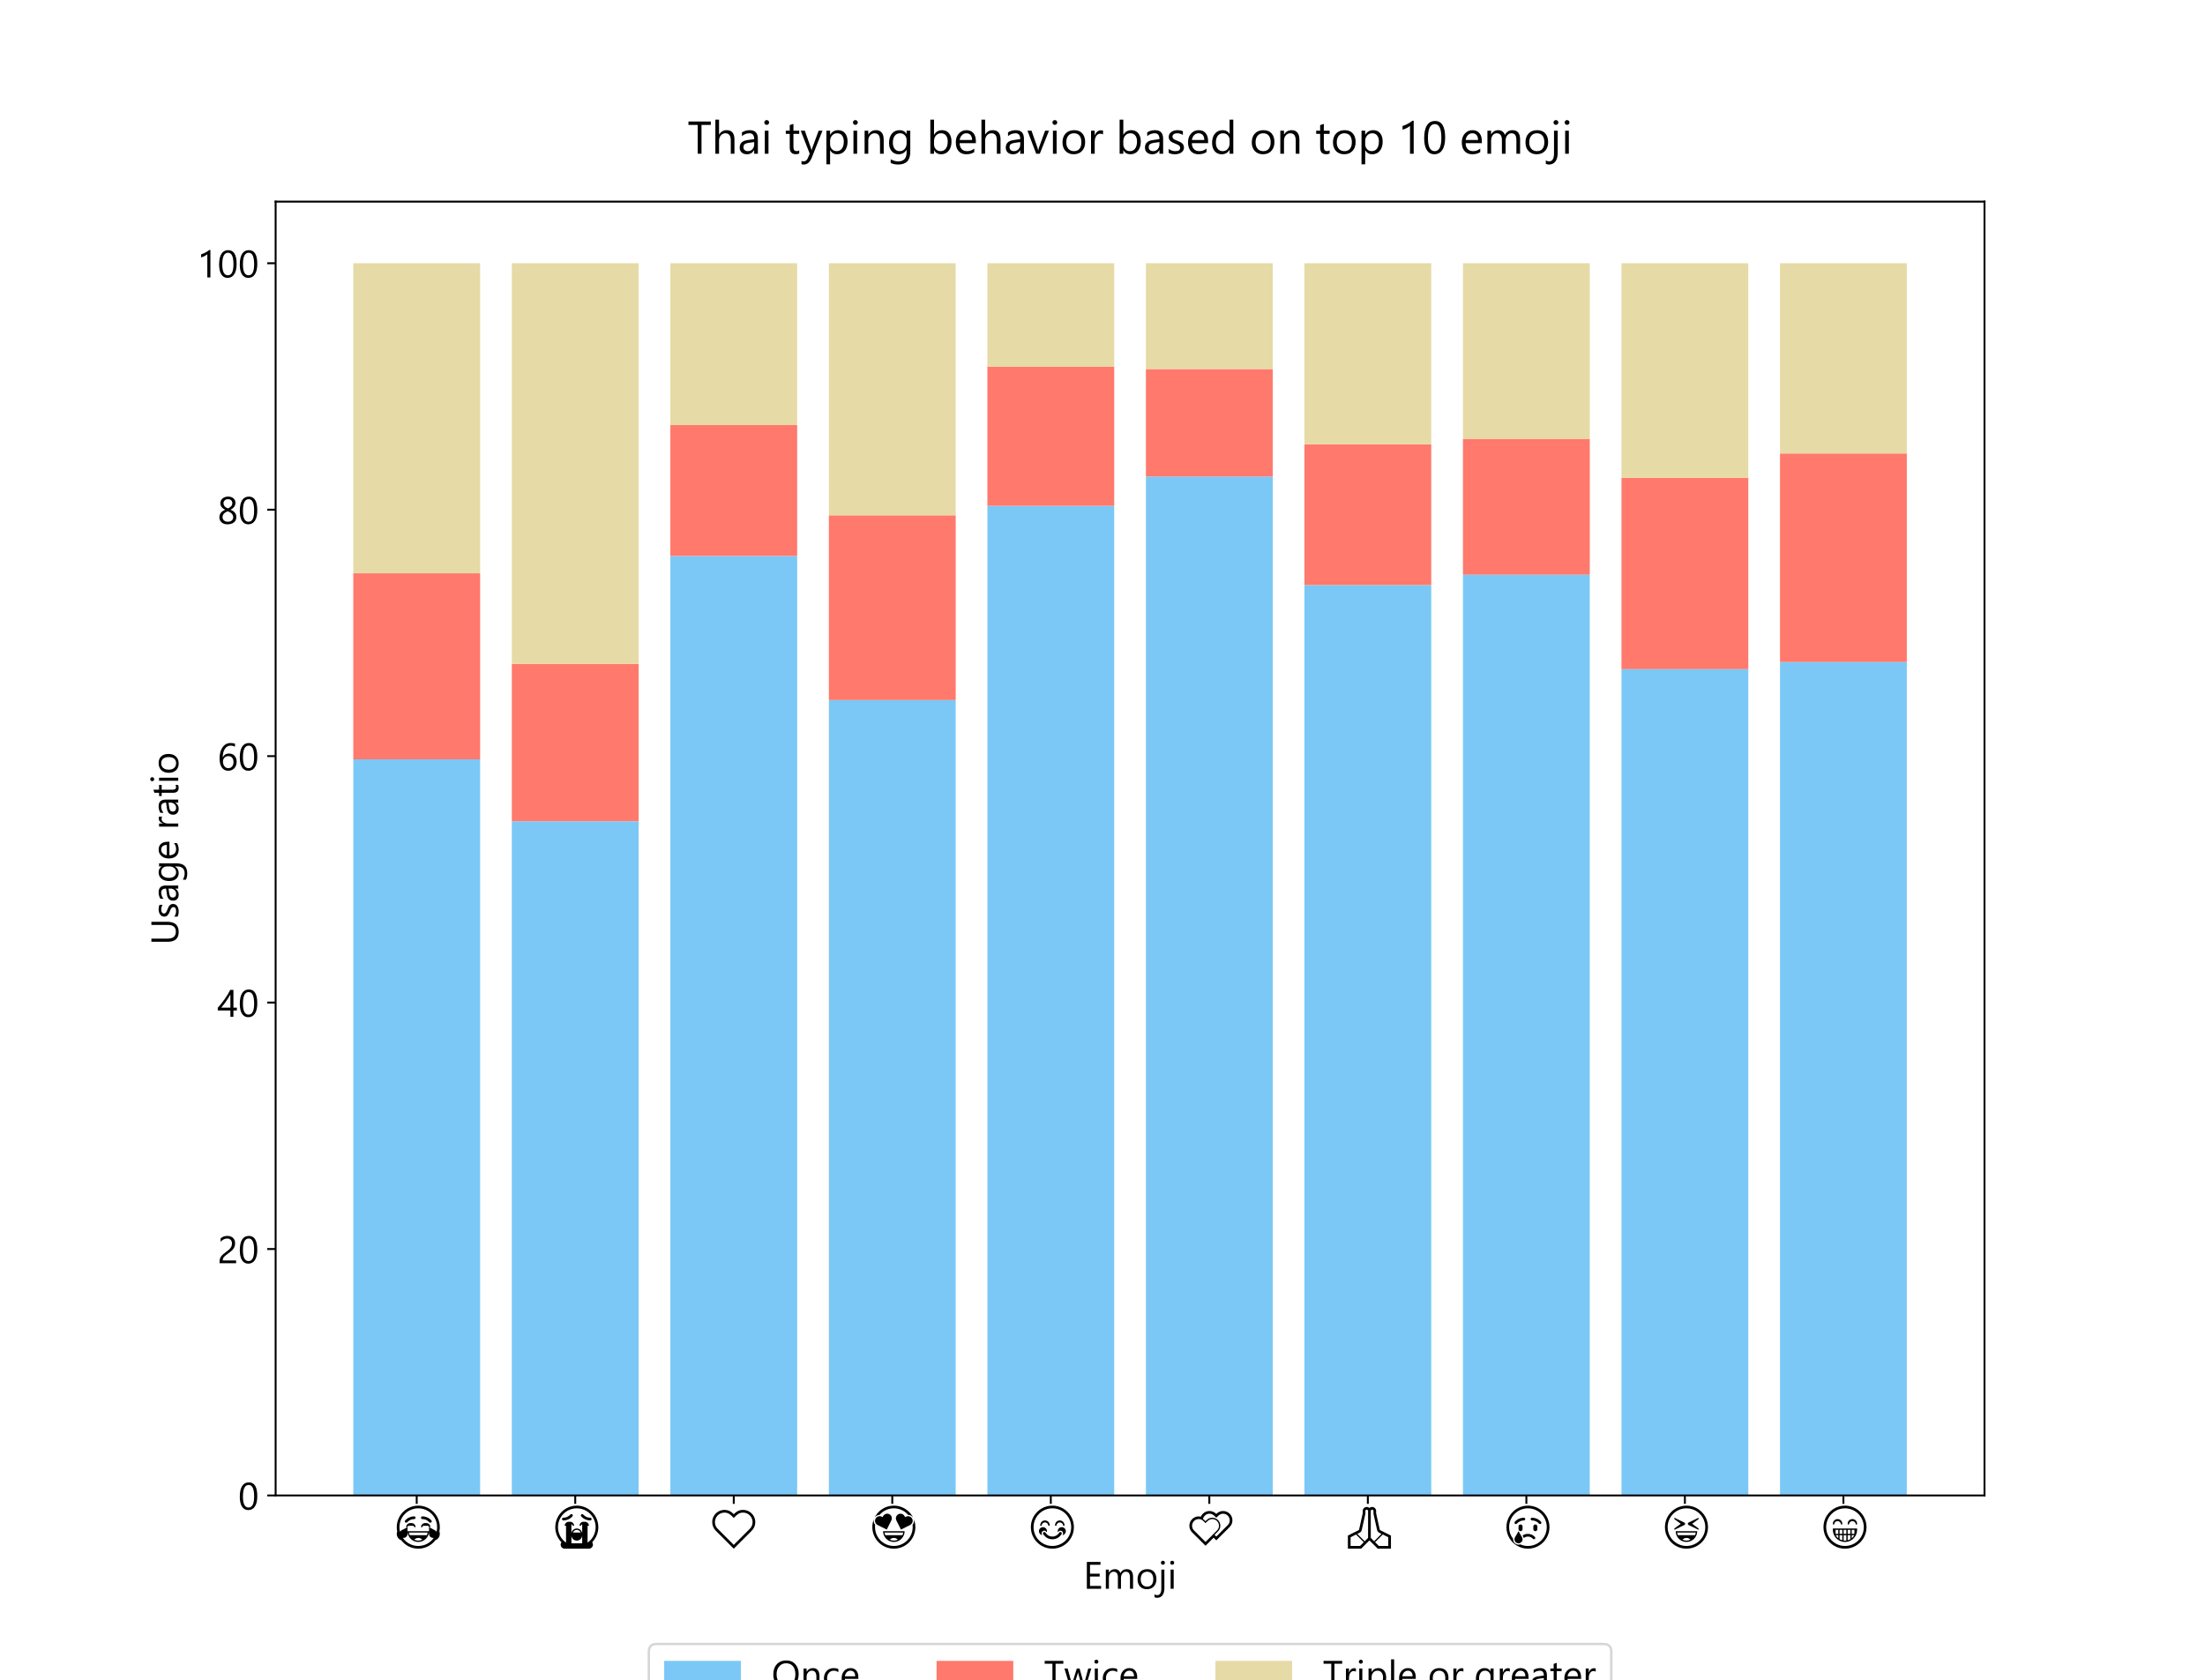 <?xml version="1.0" encoding="utf-8" standalone="no"?>
<!DOCTYPE svg PUBLIC "-//W3C//DTD SVG 1.1//EN"
  "http://www.w3.org/Graphics/SVG/1.1/DTD/svg11.dtd">
<!-- Created with matplotlib (http://matplotlib.org/) -->
<svg height="701.28pt" version="1.1" viewBox="0 0 920.16 701.28" width="920.16pt" xmlns="http://www.w3.org/2000/svg" xmlns:xlink="http://www.w3.org/1999/xlink">
 <defs>
  <style type="text/css">
*{stroke-linecap:butt;stroke-linejoin:round;}
  </style>
 </defs>
 <g id="figure_1">
  <g id="patch_1">
   <path d="M 0 701.28 
L 920.16 701.28 
L 920.16 0 
L 0 0 
z
" style="fill:#ffffff;"/>
  </g>
  <g id="axes_1">
   <g id="patch_2">
    <path d="M 115.02 624.139 
L 828.144 624.139 
L 828.144 84.154 
L 115.02 84.154 
z
" style="fill:#ffffff;"/>
   </g>
   <g id="patch_3">
    <path clip-path="url(#p0df62801e6)" d="M 147.435 624.139 
L 200.357 624.139 
L 200.357 316.907 
L 147.435 316.907 
z
" style="fill:#7bc8f6;"/>
   </g>
   <g id="patch_4">
    <path clip-path="url(#p0df62801e6)" d="M 213.587 624.139 
L 266.509 624.139 
L 266.509 342.756 
L 213.587 342.756 
z
" style="fill:#7bc8f6;"/>
   </g>
   <g id="patch_5">
    <path clip-path="url(#p0df62801e6)" d="M 279.74 624.139 
L 332.662 624.139 
L 332.662 232.046 
L 279.74 232.046 
z
" style="fill:#7bc8f6;"/>
   </g>
   <g id="patch_6">
    <path clip-path="url(#p0df62801e6)" d="M 345.892 624.139 
L 398.814 624.139 
L 398.814 292.174 
L 345.892 292.174 
z
" style="fill:#7bc8f6;"/>
   </g>
   <g id="patch_7">
    <path clip-path="url(#p0df62801e6)" d="M 412.045 624.139 
L 464.967 624.139 
L 464.967 211.111 
L 412.045 211.111 
z
" style="fill:#7bc8f6;"/>
   </g>
   <g id="patch_8">
    <path clip-path="url(#p0df62801e6)" d="M 478.197 624.139 
L 531.119 624.139 
L 531.119 198.893 
L 478.197 198.893 
z
" style="fill:#7bc8f6;"/>
   </g>
   <g id="patch_9">
    <path clip-path="url(#p0df62801e6)" d="M 544.35 624.139 
L 597.272 624.139 
L 597.272 244.186 
L 544.35 244.186 
z
" style="fill:#7bc8f6;"/>
   </g>
   <g id="patch_10">
    <path clip-path="url(#p0df62801e6)" d="M 610.502 624.139 
L 663.424 624.139 
L 663.424 239.863 
L 610.502 239.863 
z
" style="fill:#7bc8f6;"/>
   </g>
   <g id="patch_11">
    <path clip-path="url(#p0df62801e6)" d="M 676.655 624.139 
L 729.577 624.139 
L 729.577 279.257 
L 676.655 279.257 
z
" style="fill:#7bc8f6;"/>
   </g>
   <g id="patch_12">
    <path clip-path="url(#p0df62801e6)" d="M 742.807 624.139 
L 795.729 624.139 
L 795.729 276.311 
L 742.807 276.311 
z
" style="fill:#7bc8f6;"/>
   </g>
   <g id="patch_13">
    <path clip-path="url(#p0df62801e6)" d="M 147.435 316.907 
L 200.357 316.907 
L 200.357 239.268 
L 147.435 239.268 
z
" style="fill:#ff796c;"/>
   </g>
   <g id="patch_14">
    <path clip-path="url(#p0df62801e6)" d="M 213.587 342.756 
L 266.509 342.756 
L 266.509 277.036 
L 213.587 277.036 
z
" style="fill:#ff796c;"/>
   </g>
   <g id="patch_15">
    <path clip-path="url(#p0df62801e6)" d="M 279.74 232.046 
L 332.662 232.046 
L 332.662 177.411 
L 279.74 177.411 
z
" style="fill:#ff796c;"/>
   </g>
   <g id="patch_16">
    <path clip-path="url(#p0df62801e6)" d="M 345.892 292.174 
L 398.814 292.174 
L 398.814 215.069 
L 345.892 215.069 
z
" style="fill:#ff796c;"/>
   </g>
   <g id="patch_17">
    <path clip-path="url(#p0df62801e6)" d="M 412.045 211.111 
L 464.967 211.111 
L 464.967 152.979 
L 412.045 152.979 
z
" style="fill:#ff796c;"/>
   </g>
   <g id="patch_18">
    <path clip-path="url(#p0df62801e6)" d="M 478.197 198.893 
L 531.119 198.893 
L 531.119 154.025 
L 478.197 154.025 
z
" style="fill:#ff796c;"/>
   </g>
   <g id="patch_19">
    <path clip-path="url(#p0df62801e6)" d="M 544.35 244.186 
L 597.272 244.186 
L 597.272 185.425 
L 544.35 185.425 
z
" style="fill:#ff796c;"/>
   </g>
   <g id="patch_20">
    <path clip-path="url(#p0df62801e6)" d="M 610.502 239.863 
L 663.424 239.863 
L 663.424 183.145 
L 610.502 183.145 
z
" style="fill:#ff796c;"/>
   </g>
   <g id="patch_21">
    <path clip-path="url(#p0df62801e6)" d="M 676.655 279.257 
L 729.577 279.257 
L 729.577 199.436 
L 676.655 199.436 
z
" style="fill:#ff796c;"/>
   </g>
   <g id="patch_22">
    <path clip-path="url(#p0df62801e6)" d="M 742.807 276.311 
L 795.729 276.311 
L 795.729 189.264 
L 742.807 189.264 
z
" style="fill:#ff796c;"/>
   </g>
   <g id="patch_23">
    <path clip-path="url(#p0df62801e6)" d="M 147.435 239.268 
L 200.357 239.268 
L 200.357 109.867 
L 147.435 109.867 
z
" style="fill:#e6daa6;"/>
   </g>
   <g id="patch_24">
    <path clip-path="url(#p0df62801e6)" d="M 213.587 277.036 
L 266.509 277.036 
L 266.509 109.867 
L 213.587 109.867 
z
" style="fill:#e6daa6;"/>
   </g>
   <g id="patch_25">
    <path clip-path="url(#p0df62801e6)" d="M 279.74 177.411 
L 332.662 177.411 
L 332.662 109.867 
L 279.74 109.867 
z
" style="fill:#e6daa6;"/>
   </g>
   <g id="patch_26">
    <path clip-path="url(#p0df62801e6)" d="M 345.892 215.069 
L 398.814 215.069 
L 398.814 109.867 
L 345.892 109.867 
z
" style="fill:#e6daa6;"/>
   </g>
   <g id="patch_27">
    <path clip-path="url(#p0df62801e6)" d="M 412.045 152.979 
L 464.967 152.979 
L 464.967 109.867 
L 412.045 109.867 
z
" style="fill:#e6daa6;"/>
   </g>
   <g id="patch_28">
    <path clip-path="url(#p0df62801e6)" d="M 478.197 154.025 
L 531.119 154.025 
L 531.119 109.867 
L 478.197 109.867 
z
" style="fill:#e6daa6;"/>
   </g>
   <g id="patch_29">
    <path clip-path="url(#p0df62801e6)" d="M 544.35 185.425 
L 597.272 185.425 
L 597.272 109.867 
L 544.35 109.867 
z
" style="fill:#e6daa6;"/>
   </g>
   <g id="patch_30">
    <path clip-path="url(#p0df62801e6)" d="M 610.502 183.145 
L 663.424 183.145 
L 663.424 109.867 
L 610.502 109.867 
z
" style="fill:#e6daa6;"/>
   </g>
   <g id="patch_31">
    <path clip-path="url(#p0df62801e6)" d="M 676.655 199.436 
L 729.577 199.436 
L 729.577 109.867 
L 676.655 109.867 
z
" style="fill:#e6daa6;"/>
   </g>
   <g id="patch_32">
    <path clip-path="url(#p0df62801e6)" d="M 742.807 189.264 
L 795.729 189.264 
L 795.729 109.867 
L 742.807 109.867 
z
" style="fill:#e6daa6;"/>
   </g>
   <g id="matplotlib.axis_1">
    <g id="xtick_1">
     <g id="line2d_1">
      <defs>
       <path d="M 0 0 
L 0 3.5 
" id="m73652e9d7d" style="stroke:#000000;stroke-width:0.8;"/>
      </defs>
      <g>
       <use style="stroke:#000000;stroke-width:0.8;" x="173.896" xlink:href="#m73652e9d7d" y="624.139"/>
      </g>
     </g>
     <g id="text_1">
      <!-- 😂 -->
      <defs>
       <path d="M 124.812 35.109 
Q 124.812 32.234 124.516 29.391 
Q 124.219 26.562 123.688 23.781 
Q 124.812 20.703 124.812 17.578 
Q 124.812 14.844 123.969 12.25 
Q 123.141 9.672 121.625 7.5 
Q 120.125 5.328 118 3.656 
Q 115.875 2 113.281 1.078 
Q 109.281 -4.156 104.266 -8.25 
Q 99.266 -12.359 93.547 -15.188 
Q 87.844 -18.016 81.547 -19.531 
Q 75.25 -21.047 68.656 -21.047 
Q 62.062 -21.047 55.766 -19.547 
Q 49.469 -18.062 43.75 -15.203 
Q 38.031 -12.359 33.031 -8.25 
Q 28.031 -4.156 24.031 1.078 
Q 21.438 2 19.312 3.656 
Q 17.188 5.328 15.672 7.5 
Q 14.156 9.672 13.328 12.25 
Q 12.5 14.844 12.5 17.578 
Q 12.5 20.703 13.625 23.781 
Q 13.094 26.562 12.797 29.391 
Q 12.5 32.234 12.5 35.109 
Q 12.5 42.828 14.5 50 
Q 16.5 57.172 20.156 63.422 
Q 23.828 69.672 28.953 74.797 
Q 34.078 79.938 40.328 83.594 
Q 46.578 87.25 53.734 89.25 
Q 60.891 91.266 68.656 91.266 
Q 76.375 91.266 83.547 89.25 
Q 90.719 87.25 96.969 83.594 
Q 103.219 79.938 108.344 74.797 
Q 113.484 69.672 117.141 63.422 
Q 120.797 57.172 122.797 50 
Q 124.812 42.828 124.812 35.109 
z
M 68.656 -3.516 
Q 62.844 -3.516 57.734 -1.297 
Q 52.641 0.922 48.828 4.734 
Q 45.016 8.547 42.797 13.641 
Q 40.578 18.75 40.578 24.562 
L 40.578 17.578 
Q 40.578 15.375 39.75 13.469 
Q 38.922 11.578 37.469 10.125 
Q 36.031 8.688 34.125 7.859 
Q 32.234 7.031 30.031 7.031 
Q 29.109 7.031 28.219 7.172 
Q 31.641 2.203 36.125 -1.734 
Q 40.625 -5.672 45.828 -8.406 
Q 51.031 -11.141 56.812 -12.578 
Q 62.594 -14.016 68.656 -14.016 
Q 74.703 -14.016 80.484 -12.578 
Q 86.281 -11.141 91.484 -8.406 
Q 96.688 -5.672 101.141 -1.734 
Q 105.609 2.203 109.078 7.172 
Q 108.203 7.031 107.281 7.031 
Q 105.078 7.031 103.141 7.859 
Q 101.219 8.688 99.797 10.109 
Q 98.391 11.531 97.562 13.453 
Q 96.734 15.375 96.734 17.578 
L 96.734 35.109 
L 112.156 26.906 
Q 113.422 26.219 114.469 25.219 
Q 115.531 24.219 116.266 23 
Q 117.781 28.859 117.781 35.109 
Q 117.781 41.891 116.016 48.156 
Q 114.266 54.438 111.062 59.906 
Q 107.859 65.375 103.391 69.844 
Q 98.922 74.312 93.453 77.516 
Q 87.984 80.719 81.703 82.469 
Q 75.438 84.234 68.656 84.234 
Q 61.859 84.234 55.578 82.469 
Q 49.312 80.719 43.844 77.531 
Q 38.375 74.359 33.906 69.859 
Q 29.438 65.375 26.234 59.938 
Q 23.047 54.5 21.281 48.219 
Q 19.531 41.938 19.531 35.156 
Q 19.531 32.078 19.891 29.031 
Q 20.266 25.984 21.047 23 
Q 21.781 24.219 22.828 25.219 
Q 23.875 26.219 25.141 26.906 
L 40.578 35.109 
L 37.062 35.109 
Q 37.062 37.312 37.891 39.203 
Q 38.719 41.109 40.156 42.547 
Q 41.609 44 43.5 44.828 
Q 45.406 45.656 47.609 45.656 
L 51.125 45.656 
Q 53.328 45.656 55.219 44.828 
Q 57.125 44 58.547 42.547 
Q 59.969 41.109 60.797 39.203 
Q 61.625 37.312 61.625 35.109 
L 58.109 35.109 
Q 58.109 36.578 57.078 37.594 
Q 56.062 38.625 54.594 38.625 
L 44.094 38.625 
Q 42.625 38.625 41.594 37.594 
Q 40.578 36.578 40.578 35.109 
L 40.578 24.562 
L 96.734 24.562 
Q 96.734 18.75 94.5 13.641 
Q 92.281 8.547 88.469 4.734 
Q 84.672 0.922 79.547 -1.297 
Q 74.422 -3.516 68.656 -3.516 
z
M 44.344 21.047 
Q 44.875 17.281 46.438 14.062 
L 90.828 14.062 
Q 92.484 17.438 92.969 21.047 
z
M 75.688 59.672 
Q 75.688 61.141 76.703 62.156 
Q 77.734 63.188 79.203 63.188 
Q 82.469 63.188 85.781 62.469 
Q 89.109 61.766 92.203 60.391 
Q 95.312 59.031 98.016 57.031 
Q 100.734 55.031 102.875 52.484 
Q 103.766 51.375 103.766 50.203 
Q 103.766 49.469 103.469 48.828 
Q 103.172 48.188 102.688 47.703 
Q 102.203 47.219 101.562 46.922 
Q 100.922 46.625 100.25 46.625 
Q 99.422 46.625 98.781 46.938 
Q 98.141 47.266 97.609 47.859 
Q 93.75 51.812 89.281 53.984 
Q 84.812 56.156 79.203 56.156 
Q 77.734 56.156 76.703 57.172 
Q 75.688 58.203 75.688 59.672 
z
M 58.109 63.188 
Q 59.578 63.188 60.594 62.156 
Q 61.625 61.141 61.625 59.672 
Q 61.625 58.203 60.594 57.172 
Q 59.578 56.156 58.109 56.156 
Q 52.484 56.156 48.016 53.984 
Q 43.562 51.812 39.703 47.859 
Q 39.156 47.266 38.516 46.938 
Q 37.891 46.625 37.062 46.625 
Q 36.375 46.625 35.734 46.922 
Q 35.109 47.219 34.609 47.703 
Q 34.125 48.188 33.828 48.828 
Q 33.547 49.469 33.547 50.203 
Q 33.547 51.375 34.422 52.484 
Q 36.531 55.031 39.266 57.031 
Q 42 59.031 45.094 60.391 
Q 48.188 61.766 51.484 62.469 
Q 54.781 63.188 58.109 63.188 
z
M 89.703 45.656 
Q 91.891 45.656 93.797 44.828 
Q 95.703 44 97.141 42.547 
Q 98.578 41.109 99.406 39.203 
Q 100.25 37.312 100.25 35.109 
L 96.734 35.109 
Q 96.734 36.578 95.703 37.594 
Q 94.672 38.625 93.219 38.625 
L 82.672 38.625 
Q 81.203 38.625 80.203 37.578 
Q 79.203 36.531 79.203 35.109 
L 75.688 35.109 
Q 75.688 37.312 76.516 39.203 
Q 77.344 41.109 78.75 42.547 
Q 80.172 44 82.078 44.828 
Q 83.984 45.656 86.188 45.656 
z
M 68.656 0 
Q 71.344 0 73.969 0.578 
Q 76.609 1.172 79.047 2.344 
Q 77.047 4.594 74.359 5.812 
Q 71.688 7.031 68.703 7.031 
Q 65.672 7.031 62.953 5.812 
Q 60.25 4.594 58.203 2.344 
Q 60.688 1.172 63.297 0.578 
Q 65.922 0 68.656 0 
z
" id="SegoeUIEmoji-1f602"/>
      </defs>
      <g transform="translate(163.568 642.984)scale(0.16 -0.16)">
       <use xlink:href="#SegoeUIEmoji-1f602"/>
      </g>
     </g>
    </g>
    <g id="xtick_2">
     <g id="line2d_2">
      <g>
       <use style="stroke:#000000;stroke-width:0.8;" x="240.048" xlink:href="#m73652e9d7d" y="624.139"/>
      </g>
     </g>
     <g id="text_2">
      <!-- 😭 -->
      <defs>
       <path d="M 124.812 35.109 
Q 124.812 29.594 123.734 24.219 
Q 122.656 18.844 120.578 13.844 
Q 118.5 8.844 115.5 4.266 
Q 112.5 -0.297 108.688 -4.25 
Q 109.719 -5.609 110.234 -7.203 
Q 110.75 -8.797 110.75 -10.5 
Q 110.75 -12.703 109.906 -14.594 
Q 109.078 -16.5 107.656 -17.938 
Q 106.25 -19.391 104.344 -20.219 
Q 102.438 -21.047 100.25 -21.047 
L 37.062 -21.047 
Q 34.859 -21.047 32.953 -20.219 
Q 31.062 -19.391 29.609 -17.938 
Q 28.172 -16.5 27.344 -14.594 
Q 26.516 -12.703 26.516 -10.5 
Q 26.516 -7.031 28.609 -4.25 
Q 24.703 -0.344 21.703 4.25 
Q 18.703 8.844 16.641 13.844 
Q 14.594 18.844 13.547 24.219 
Q 12.5 29.594 12.5 35.109 
Q 12.5 42.828 14.5 50 
Q 16.5 57.172 20.156 63.422 
Q 23.828 69.672 28.953 74.797 
Q 34.078 79.938 40.328 83.594 
Q 46.578 87.25 53.734 89.25 
Q 60.891 91.266 68.656 91.266 
Q 76.375 91.266 83.547 89.25 
Q 90.719 87.25 96.969 83.594 
Q 103.219 79.938 108.344 74.797 
Q 113.484 69.672 117.141 63.422 
Q 120.797 57.172 122.797 50 
Q 124.812 42.828 124.812 35.109 
z
M 96.734 -5.219 
Q 101.703 -1.812 105.609 2.672 
Q 109.516 7.172 112.219 12.375 
Q 114.938 17.578 116.359 23.344 
Q 117.781 29.109 117.781 35.109 
Q 117.781 41.891 116.016 48.156 
Q 114.266 54.438 111.062 59.906 
Q 107.859 65.375 103.391 69.844 
Q 98.922 74.312 93.453 77.516 
Q 87.984 80.719 81.703 82.469 
Q 75.438 84.234 68.656 84.234 
Q 61.859 84.234 55.578 82.469 
Q 49.312 80.719 43.844 77.516 
Q 38.375 74.312 33.906 69.844 
Q 29.438 65.375 26.234 59.906 
Q 23.047 54.438 21.281 48.156 
Q 19.531 41.891 19.531 35.109 
Q 19.531 29.109 20.938 23.344 
Q 22.359 17.578 25.062 12.375 
Q 27.781 7.172 31.688 2.672 
Q 35.594 -1.812 40.578 -5.219 
L 40.578 38.625 
L 37.062 38.625 
Q 37.062 40.828 37.891 42.719 
Q 38.719 44.625 40.156 46.047 
Q 41.609 47.469 43.5 48.297 
Q 45.406 49.125 47.609 49.125 
L 51.125 49.125 
Q 53.328 49.125 55.219 48.297 
Q 57.125 47.469 58.547 46.047 
Q 59.969 44.625 60.797 42.719 
Q 61.625 40.828 61.625 38.625 
L 58.109 38.625 
Q 58.109 40.094 57.078 41.109 
Q 56.062 42.141 54.594 42.141 
L 54.594 18.172 
Q 54.688 21 55.828 23.438 
Q 56.984 25.875 58.906 27.688 
Q 60.844 29.5 63.359 30.547 
Q 65.875 31.594 68.656 31.594 
Q 71.531 31.594 74.094 30.484 
Q 76.656 29.391 78.562 27.484 
Q 80.469 25.594 81.562 23.016 
Q 82.672 20.453 82.672 17.578 
L 82.672 42.141 
Q 81.203 42.141 80.203 41.109 
Q 79.203 40.094 79.203 38.625 
L 75.688 38.625 
Q 75.688 40.828 76.516 42.719 
Q 77.344 44.625 78.75 46.047 
Q 80.172 47.469 82.078 48.297 
Q 83.984 49.125 86.188 49.125 
L 89.703 49.125 
Q 91.891 49.125 93.797 48.297 
Q 95.703 47.469 97.141 46.047 
Q 98.578 44.625 99.406 42.719 
Q 100.25 40.828 100.25 38.625 
L 96.734 38.625 
z
M 68.656 0 
Q 65.828 0 63.312 1.047 
Q 60.797 2.094 58.891 3.906 
Q 56.984 5.719 55.828 8.172 
Q 54.688 10.641 54.594 13.484 
L 54.594 -6.984 
L 82.672 -6.984 
L 82.672 13.484 
Q 82.562 10.641 81.422 8.172 
Q 80.281 5.719 78.375 3.906 
Q 76.469 2.094 73.969 1.047 
Q 71.484 0 68.656 0 
z
M 107.281 56.156 
Q 107.281 54.734 106.219 53.688 
Q 105.172 52.641 103.766 52.641 
Q 100.484 52.641 97.156 53.344 
Q 93.844 54.047 90.734 55.406 
Q 87.641 56.781 84.906 58.781 
Q 82.172 60.797 80.078 63.328 
Q 79.156 64.406 79.156 65.719 
Q 79.156 67.141 80.203 68.156 
Q 81.25 69.188 82.672 69.188 
Q 83.5 69.188 84.125 68.875 
Q 84.766 68.562 85.297 68.016 
Q 87.25 66.016 89.297 64.453 
Q 91.359 62.891 93.594 61.812 
Q 95.844 60.75 98.359 60.203 
Q 100.875 59.672 103.766 59.672 
Q 105.172 59.672 106.219 58.609 
Q 107.281 57.562 107.281 56.156 
z
M 58.156 65.719 
Q 58.156 64.406 57.234 63.328 
Q 55.125 60.797 52.391 58.781 
Q 49.656 56.781 46.547 55.406 
Q 43.453 54.047 40.125 53.344 
Q 36.812 52.641 33.547 52.641 
Q 32.125 52.641 31.078 53.688 
Q 30.031 54.734 30.031 56.156 
Q 30.031 57.625 31.047 58.641 
Q 32.078 59.672 33.547 59.672 
Q 39.156 59.672 43.672 61.844 
Q 48.188 64.016 52 67.969 
Q 52.547 68.562 53.172 68.875 
Q 53.812 69.188 54.641 69.188 
Q 56.062 69.188 57.109 68.156 
Q 58.156 67.141 58.156 65.719 
z
M 78.562 21.047 
Q 78.031 22.656 77.031 23.953 
Q 76.031 25.25 74.734 26.141 
Q 73.438 27.047 71.875 27.562 
Q 70.312 28.078 68.656 28.078 
Q 66.938 28.078 65.406 27.562 
Q 63.875 27.047 62.578 26.141 
Q 61.281 25.25 60.281 23.953 
Q 59.281 22.656 58.734 21.047 
z
" id="SegoeUIEmoji-1f62d"/>
      </defs>
      <g transform="translate(229.721 642.984)scale(0.16 -0.16)">
       <use xlink:href="#SegoeUIEmoji-1f62d"/>
      </g>
     </g>
    </g>
    <g id="xtick_3">
     <g id="line2d_3">
      <g>
       <use style="stroke:#000000;stroke-width:0.8;" x="306.201" xlink:href="#m73652e9d7d" y="624.139"/>
      </g>
     </g>
     <g id="text_3">
      <!-- ❤ -->
      <defs>
       <path d="M 92.969 84.234 
Q 97.359 84.234 101.406 83.078 
Q 105.469 81.938 109 79.859 
Q 112.547 77.781 115.453 74.875 
Q 118.359 71.969 120.438 68.422 
Q 122.516 64.891 123.656 60.828 
Q 124.812 56.781 124.812 52.391 
Q 124.812 45.906 122.438 40.188 
Q 120.062 34.469 115.484 29.891 
L 68.656 -16.938 
L 21.828 29.891 
Q 17.234 34.469 14.859 40.188 
Q 12.5 45.906 12.5 52.391 
Q 12.5 56.781 13.641 60.859 
Q 14.797 64.938 16.844 68.453 
Q 18.891 71.969 21.812 74.891 
Q 24.75 77.828 28.266 79.875 
Q 31.781 81.938 35.859 83.078 
Q 39.938 84.234 44.344 84.234 
Q 48.094 84.234 51.406 83.469 
Q 54.734 82.719 57.688 81.297 
Q 60.641 79.891 63.344 77.812 
Q 66.062 75.734 68.656 73.094 
Q 71.234 75.734 73.938 77.812 
Q 76.656 79.891 79.609 81.328 
Q 82.562 82.766 85.875 83.5 
Q 89.203 84.234 92.969 84.234 
z
M 68.656 -7.031 
L 110.5 34.859 
Q 114.016 38.375 115.891 42.891 
Q 117.781 47.406 117.781 52.391 
Q 117.781 57.516 115.828 62.031 
Q 113.875 66.547 110.5 69.922 
Q 107.125 73.297 102.609 75.25 
Q 98.094 77.203 92.969 77.203 
Q 88.969 77.203 85.844 76.219 
Q 82.719 75.25 80.078 73.562 
Q 77.438 71.875 75.062 69.594 
Q 72.703 67.328 70.219 64.797 
L 68.656 63.188 
L 67.234 64.656 
Q 64.75 67.234 62.359 69.5 
Q 59.969 71.781 57.297 73.484 
Q 54.641 75.203 51.484 76.203 
Q 48.344 77.203 44.344 77.203 
Q 39.203 77.203 34.688 75.25 
Q 30.172 73.297 26.797 69.922 
Q 23.438 66.547 21.484 62.031 
Q 19.531 57.516 19.531 52.391 
Q 19.531 47.406 21.406 42.891 
Q 23.297 38.375 26.812 34.859 
z
" id="SegoeUIEmoji-2764"/>
      </defs>
      <g transform="translate(295.216 643.647)scale(0.16 -0.16)">
       <use xlink:href="#SegoeUIEmoji-2764"/>
      </g>
     </g>
    </g>
    <g id="xtick_4">
     <g id="line2d_4">
      <g>
       <use style="stroke:#000000;stroke-width:0.8;" x="372.353" xlink:href="#m73652e9d7d" y="624.139"/>
      </g>
     </g>
     <g id="text_4">
      <!-- 😍 -->
      <defs>
       <path d="M 117.781 35.109 
Q 117.781 36.672 117.703 38.188 
Q 117.625 39.703 117.391 41.266 
Q 119.234 43.359 120.266 45.969 
Q 121.297 48.578 121.297 51.375 
Q 121.297 54.594 120.125 57.438 
Q 118.953 60.297 116.875 62.422 
Q 114.797 64.547 111.984 65.812 
Q 109.188 67.094 105.906 67.141 
Q 102.438 71.234 98.188 74.406 
Q 93.953 77.594 89.156 79.766 
Q 84.375 81.938 79.172 83.078 
Q 73.969 84.234 68.656 84.234 
Q 63.281 84.234 58.109 83.078 
Q 52.938 81.938 48.141 79.766 
Q 43.359 77.594 39.109 74.406 
Q 34.859 71.234 31.391 67.141 
Q 29.203 67.094 27.125 66.453 
Q 25.047 65.828 23.266 64.672 
Q 21.484 63.531 20.016 61.938 
Q 18.562 60.359 17.578 58.344 
Q 21 65.875 26.312 71.953 
Q 31.641 78.031 38.297 82.328 
Q 44.969 86.625 52.688 88.938 
Q 60.406 91.266 68.656 91.266 
Q 76.375 91.266 83.547 89.25 
Q 90.719 87.25 96.969 83.594 
Q 103.219 79.938 108.344 74.797 
Q 113.484 69.672 117.141 63.422 
Q 120.797 57.172 122.797 50 
Q 124.812 42.828 124.812 35.109 
Q 124.812 27.344 122.797 20.188 
Q 120.797 13.031 117.141 6.781 
Q 113.484 0.531 108.344 -4.594 
Q 103.219 -9.719 96.969 -13.375 
Q 90.719 -17.047 83.547 -19.047 
Q 76.375 -21.047 68.656 -21.047 
Q 60.891 -21.047 53.734 -19.047 
Q 46.578 -17.047 40.328 -13.375 
Q 34.078 -9.719 28.953 -4.594 
Q 23.828 0.531 20.156 6.781 
Q 16.5 13.031 14.5 20.203 
Q 12.5 27.391 12.5 35.109 
Q 12.5 46.781 17.141 57.469 
Q 16.609 56.062 16.281 54.594 
Q 15.969 53.125 15.969 51.609 
Q 15.969 48.734 16.984 46.062 
Q 18.016 43.406 19.875 41.266 
Q 19.672 39.703 19.594 38.188 
Q 19.531 36.672 19.531 35.109 
Q 19.531 28.328 21.281 22.047 
Q 23.047 15.766 26.234 10.297 
Q 29.438 4.828 33.906 0.359 
Q 38.375 -4.109 43.844 -7.297 
Q 49.312 -10.5 55.578 -12.25 
Q 61.859 -14.016 68.656 -14.016 
Q 75.438 -14.016 81.703 -12.25 
Q 87.984 -10.5 93.453 -7.297 
Q 98.922 -4.109 103.391 0.359 
Q 107.859 4.828 111.062 10.297 
Q 114.266 15.766 116.016 22.047 
Q 117.781 28.328 117.781 35.109 
z
M 96.734 24.562 
Q 96.734 18.75 94.5 13.641 
Q 92.281 8.547 88.469 4.734 
Q 84.672 0.922 79.562 -1.297 
Q 74.469 -3.516 68.656 -3.516 
Q 62.844 -3.516 57.734 -1.297 
Q 52.641 0.922 48.828 4.734 
Q 45.016 8.547 42.797 13.641 
Q 40.578 18.75 40.578 24.562 
z
M 19.531 51.562 
Q 19.531 54.109 20.484 56.297 
Q 21.438 58.5 23.094 60.125 
Q 24.75 61.766 26.969 62.719 
Q 29.203 63.672 31.734 63.672 
Q 33.984 63.672 35.672 62.938 
Q 37.359 62.203 39.312 61.234 
Q 39.547 61.766 39.844 62.391 
Q 40.141 63.031 40.484 63.578 
Q 41.266 65.094 42.406 66.312 
Q 43.562 67.531 44.969 68.406 
Q 46.391 69.281 48 69.75 
Q 49.609 70.219 51.312 70.219 
Q 53.812 70.219 56 69.266 
Q 58.203 68.312 59.828 66.672 
Q 61.469 65.047 62.422 62.844 
Q 63.375 60.641 63.375 58.156 
Q 63.375 55.219 62.109 52.688 
L 50.141 28.766 
L 26.172 40.719 
Q 24.656 41.453 23.438 42.625 
Q 22.219 43.797 21.328 45.203 
Q 20.453 46.625 19.984 48.234 
Q 19.531 49.859 19.531 51.562 
z
M 117.781 51.609 
Q 117.781 48.094 116.156 45.547 
Q 114.547 43.016 111.766 41.062 
Q 111.141 40.625 110.062 40.078 
Q 108.984 39.547 107.781 38.953 
Q 106.594 38.375 105.484 37.859 
Q 104.391 37.359 103.656 37.016 
L 87.156 28.766 
L 75.203 52.688 
Q 73.922 55.219 73.922 58.109 
Q 73.922 60.594 74.875 62.781 
Q 75.828 64.984 77.469 66.625 
Q 79.109 68.266 81.297 69.219 
Q 83.5 70.172 85.984 70.172 
Q 89.5 70.172 92.328 68.406 
Q 95.172 66.656 96.781 63.578 
L 98 61.234 
Q 98.734 61.578 99.094 61.766 
Q 99.469 61.969 100.094 62.25 
Q 100.141 62.312 100.234 62.375 
Q 100.344 62.453 100.438 62.453 
Q 102.828 63.625 105.609 63.625 
Q 108.109 63.625 110.328 62.688 
Q 112.547 61.766 114.203 60.125 
Q 115.875 58.5 116.828 56.297 
Q 117.781 54.109 117.781 51.609 
z
M 44.344 21.047 
Q 44.875 17.281 46.438 14.062 
L 90.828 14.062 
Q 92.484 17.438 92.969 21.047 
z
M 68.656 0 
Q 71.344 0 73.969 0.578 
Q 76.609 1.172 79.047 2.344 
Q 77.047 4.641 74.359 5.828 
Q 71.688 7.031 68.656 7.031 
Q 65.625 7.031 62.938 5.828 
Q 60.25 4.641 58.25 2.344 
Q 60.688 1.172 63.328 0.578 
Q 65.969 0 68.656 0 
z
M 17.141 57.469 
L 17.578 58.344 
z
" id="SegoeUIEmoji-1f60d"/>
      </defs>
      <g transform="translate(362.026 642.984)scale(0.16 -0.16)">
       <use xlink:href="#SegoeUIEmoji-1f60d"/>
      </g>
     </g>
    </g>
    <g id="xtick_5">
     <g id="line2d_5">
      <g>
       <use style="stroke:#000000;stroke-width:0.8;" x="438.506" xlink:href="#m73652e9d7d" y="624.139"/>
      </g>
     </g>
     <g id="text_5">
      <!-- 😊 -->
      <defs>
       <path d="M 87.938 47.406 
Q 86.078 47.406 84.484 46.719 
Q 82.906 46.047 81.734 44.844 
Q 80.562 43.656 79.875 42.047 
Q 79.203 40.438 79.203 38.625 
L 75.688 38.625 
L 75.688 40.375 
Q 75.688 42.922 76.641 45.156 
Q 77.594 47.406 79.25 49.062 
Q 80.906 50.734 83.125 51.688 
Q 85.359 52.641 87.938 52.641 
Q 90.484 52.641 92.719 51.688 
Q 94.969 50.734 96.625 49.062 
Q 98.297 47.406 99.266 45.156 
Q 100.25 42.922 100.25 40.375 
L 100.25 38.625 
L 96.734 38.625 
Q 96.734 40.438 96.047 42.047 
Q 95.359 43.656 94.156 44.844 
Q 92.969 46.047 91.359 46.719 
Q 89.75 47.406 87.938 47.406 
z
M 49.359 47.406 
Q 47.516 47.406 45.922 46.719 
Q 44.344 46.047 43.141 44.844 
Q 41.938 43.656 41.25 42.047 
Q 40.578 40.438 40.578 38.625 
L 37.062 38.625 
L 37.062 40.375 
Q 37.062 42.922 38.031 45.156 
Q 39.016 47.406 40.672 49.062 
Q 42.328 50.734 44.578 51.688 
Q 46.828 52.641 49.359 52.641 
Q 51.906 52.641 54.141 51.688 
Q 56.391 50.734 58.047 49.062 
Q 59.719 47.406 60.672 45.156 
Q 61.625 42.922 61.625 40.375 
L 61.625 38.625 
L 58.109 38.625 
Q 58.109 40.438 57.422 42.047 
Q 56.734 43.656 55.562 44.844 
Q 54.391 46.047 52.781 46.719 
Q 51.172 47.406 49.359 47.406 
z
M 54.203 21.625 
Q 52.938 23.484 51.484 24.734 
Q 50.047 25.984 47.609 25.984 
Q 46.625 25.984 45.719 25.703 
Q 44.828 25.438 44 24.953 
Q 42.391 23.969 41.484 22.406 
Q 40.578 20.844 40.578 19 
Q 40.578 17.672 41.062 16.5 
Q 41.547 15.328 42.281 14.203 
Q 40.438 14.5 38.812 15.453 
Q 37.203 16.406 36.031 17.797 
Q 34.859 19.188 34.203 20.922 
Q 33.547 22.656 33.547 24.562 
Q 33.547 26.766 34.375 28.656 
Q 35.203 30.562 36.641 32 
Q 38.094 33.453 39.984 34.281 
Q 41.891 35.109 44.094 35.109 
Q 46.297 35.109 48.188 34.281 
Q 50.094 33.453 51.516 32 
Q 52.938 30.562 53.766 28.656 
Q 54.594 26.766 54.594 24.562 
Q 54.594 23.828 54.516 23.062 
Q 54.438 22.312 54.203 21.625 
z
M 93.219 35.109 
Q 95.406 35.109 97.312 34.281 
Q 99.219 33.453 100.656 32 
Q 102.094 30.562 102.922 28.656 
Q 103.766 26.766 103.766 24.562 
Q 103.766 22.656 103.094 20.891 
Q 102.438 19.141 101.266 17.75 
Q 100.094 16.359 98.484 15.422 
Q 96.875 14.5 94.969 14.203 
Q 95.75 15.328 96.219 16.375 
Q 96.688 17.438 96.688 18.844 
Q 96.688 20.312 96.141 21.625 
Q 95.609 22.953 94.656 23.906 
Q 93.703 24.859 92.406 25.422 
Q 91.109 25.984 89.656 25.984 
Q 88.375 25.984 87.453 25.656 
Q 86.531 25.344 85.766 24.781 
Q 85.016 24.219 84.375 23.438 
Q 83.734 22.656 83.109 21.688 
Q 82.672 23.047 82.672 24.562 
Q 82.672 26.766 83.5 28.656 
Q 84.328 30.562 85.766 32 
Q 87.203 33.453 89.109 34.281 
Q 91.016 35.109 93.219 35.109 
z
M 89.656 22.469 
Q 91.156 22.469 92.156 21.453 
Q 93.172 20.453 93.172 18.953 
Q 93.172 18.359 92.922 17.719 
Q 92.672 17.094 92.297 16.484 
Q 91.938 15.875 91.516 15.312 
Q 91.109 14.75 90.766 14.312 
Q 86.672 9.125 80.953 6.312 
Q 75.25 3.516 68.656 3.516 
Q 62.016 3.516 56.344 6.312 
Q 50.688 9.125 46.531 14.312 
Q 46.188 14.75 45.75 15.312 
Q 45.312 15.875 44.938 16.484 
Q 44.578 17.094 44.328 17.719 
Q 44.094 18.359 44.094 18.953 
Q 44.094 20.359 45.141 21.406 
Q 46.188 22.469 47.609 22.469 
Q 48.641 22.469 49.312 22 
Q 50 21.531 50.594 20.75 
Q 51.219 19.922 51.781 19.141 
Q 52.344 18.359 53.031 17.578 
Q 59.234 10.547 68.656 10.547 
Q 77.938 10.547 84.234 17.578 
Q 84.906 18.359 85.469 19.141 
Q 86.031 19.922 86.672 20.75 
Q 87.25 21.531 87.938 22 
Q 88.625 22.469 89.656 22.469 
z
M 68.656 91.266 
Q 76.422 91.266 83.594 89.25 
Q 90.766 87.25 96.984 83.594 
Q 103.219 79.938 108.344 74.797 
Q 113.484 69.672 117.141 63.453 
Q 120.797 57.234 122.797 50.047 
Q 124.812 42.875 124.812 35.109 
Q 124.812 27.344 122.797 20.156 
Q 120.797 12.984 117.141 6.75 
Q 113.484 0.531 108.344 -4.594 
Q 103.219 -9.719 96.984 -13.375 
Q 90.766 -17.047 83.594 -19.047 
Q 76.422 -21.047 68.656 -21.047 
Q 60.891 -21.047 53.703 -19.047 
Q 46.531 -17.047 40.297 -13.375 
Q 34.078 -9.719 28.953 -4.594 
Q 23.828 0.531 20.156 6.75 
Q 16.5 12.984 14.5 20.156 
Q 12.5 27.344 12.5 35.109 
Q 12.5 42.875 14.5 50.047 
Q 16.5 57.234 20.156 63.453 
Q 23.828 69.672 28.953 74.797 
Q 34.078 79.938 40.297 83.594 
Q 46.531 87.25 53.703 89.25 
Q 60.891 91.266 68.656 91.266 
z
M 68.656 -14.016 
Q 75.438 -14.016 81.703 -12.25 
Q 87.984 -10.5 93.453 -7.297 
Q 98.922 -4.109 103.391 0.359 
Q 107.859 4.828 111.062 10.297 
Q 114.266 15.766 116.016 22.047 
Q 117.781 28.328 117.781 35.109 
Q 117.781 41.891 116.016 48.156 
Q 114.266 54.438 111.062 59.906 
Q 107.859 65.375 103.391 69.844 
Q 98.922 74.312 93.453 77.516 
Q 87.984 80.719 81.703 82.469 
Q 75.438 84.234 68.656 84.234 
Q 61.859 84.234 55.578 82.469 
Q 49.312 80.719 43.844 77.516 
Q 38.375 74.312 33.906 69.844 
Q 29.438 65.375 26.234 59.906 
Q 23.047 54.438 21.281 48.156 
Q 19.531 41.891 19.531 35.109 
Q 19.531 28.328 21.281 22.047 
Q 23.047 15.766 26.234 10.297 
Q 29.438 4.828 33.906 0.359 
Q 38.375 -4.109 43.844 -7.297 
Q 49.312 -10.5 55.578 -12.25 
Q 61.859 -14.016 68.656 -14.016 
z
" id="SegoeUIEmoji-1f60a"/>
      </defs>
      <g transform="translate(428.178 642.984)scale(0.16 -0.16)">
       <use xlink:href="#SegoeUIEmoji-1f60a"/>
      </g>
     </g>
    </g>
    <g id="xtick_6">
     <g id="line2d_6">
      <g>
       <use style="stroke:#000000;stroke-width:0.8;" x="504.658" xlink:href="#m73652e9d7d" y="624.139"/>
      </g>
     </g>
     <g id="text_6">
      <!-- 💕 -->
      <defs>
       <path d="M 100.391 77.203 
Q 105.422 77.203 109.891 75.297 
Q 114.359 73.391 117.656 70.094 
Q 120.953 66.797 122.875 62.344 
Q 124.812 57.906 124.812 52.828 
Q 124.812 47.797 122.969 43.531 
Q 121.141 39.266 117.672 35.594 
Q 114.844 32.562 111.891 29.688 
Q 108.938 26.812 106 23.875 
Q 100.141 18.016 94.359 12.203 
Q 88.578 6.391 82.672 0.641 
L 75.688 7.625 
L 54.594 -13.422 
Q 48.828 -7.516 43.016 -1.734 
Q 37.203 4.047 31.344 9.906 
Q 28.422 12.844 25.469 15.672 
Q 22.516 18.5 19.625 21.531 
Q 16.219 25.141 14.359 29.438 
Q 12.5 33.734 12.5 38.766 
Q 12.5 43.797 14.406 48.234 
Q 16.312 52.688 19.609 55.984 
Q 22.906 59.281 27.312 61.203 
Q 31.734 63.141 36.766 63.141 
Q 39.594 63.141 42.578 62.453 
Q 43.953 65.828 46.266 68.531 
Q 48.578 71.234 51.531 73.156 
Q 54.5 75.094 57.906 76.141 
Q 61.328 77.203 64.938 77.203 
Q 67.328 77.203 69.797 76.688 
Q 72.266 76.172 74.578 75.188 
Q 76.906 74.219 78.984 72.797 
Q 81.062 71.391 82.672 69.578 
Q 86.328 73.25 90.75 75.219 
Q 95.172 77.203 100.391 77.203 
z
M 36.859 56.156 
Q 33.25 56.156 30.094 54.781 
Q 26.953 53.422 24.609 51.047 
Q 22.266 48.688 20.891 45.5 
Q 19.531 42.328 19.531 38.766 
Q 19.531 35.25 20.828 32.125 
Q 22.125 29 24.609 26.516 
L 54.594 -3.516 
L 84.625 26.516 
Q 87.109 29 88.406 32.125 
Q 89.703 35.25 89.703 38.766 
Q 89.703 42.391 88.328 45.562 
Q 86.969 48.734 84.625 51.078 
Q 82.281 53.422 79.094 54.781 
Q 75.922 56.156 72.312 56.156 
Q 69.141 56.156 66.75 55.266 
Q 64.359 54.391 62.359 52.922 
Q 60.359 51.469 58.5 49.562 
Q 56.641 47.656 54.594 45.656 
Q 52.547 47.703 50.703 49.609 
Q 48.875 51.516 46.875 52.969 
Q 44.875 54.438 42.484 55.297 
Q 40.094 56.156 36.859 56.156 
z
M 78.172 15.094 
L 82.672 10.547 
L 112.703 40.531 
Q 115.188 43.016 116.484 46.156 
Q 117.781 49.312 117.781 52.828 
Q 117.781 56.391 116.406 59.562 
Q 115.047 62.75 112.703 65.094 
Q 110.359 67.438 107.172 68.797 
Q 104 70.172 100.438 70.172 
Q 97.266 70.172 94.844 69.281 
Q 92.438 68.406 90.406 66.969 
Q 88.375 65.531 86.547 63.625 
Q 84.719 61.719 82.672 59.672 
L 81.203 61.188 
Q 79.438 62.984 77.734 64.625 
Q 76.031 66.266 74.125 67.5 
Q 72.219 68.75 69.969 69.453 
Q 67.719 70.172 64.844 70.172 
Q 61.031 70.172 57.828 68.672 
Q 54.641 67.188 52.094 64.406 
Q 51.469 63.719 50.75 62.734 
Q 50.047 61.766 49.453 60.672 
Q 48.875 59.578 48.453 58.453 
Q 48.047 57.328 48 56.453 
Q 49.906 55.328 51.469 53.734 
Q 53.031 52.156 54.594 50.594 
Q 56.594 52.641 58.469 54.312 
Q 60.359 56 62.422 57.172 
Q 64.5 58.344 66.891 59 
Q 69.281 59.672 72.312 59.672 
Q 76.656 59.672 80.469 58.031 
Q 84.281 56.391 87.109 53.562 
Q 89.938 50.734 91.578 46.922 
Q 93.219 43.109 93.219 38.766 
Q 93.219 34.578 91.625 30.766 
Q 90.047 26.953 87.109 24.031 
z
" id="SegoeUIEmoji-1f495"/>
      </defs>
      <g transform="translate(494.331 642.984)scale(0.16 -0.16)">
       <use xlink:href="#SegoeUIEmoji-1f495"/>
      </g>
     </g>
    </g>
    <g id="xtick_7">
     <g id="line2d_7">
      <g>
       <use style="stroke:#000000;stroke-width:0.8;" x="570.811" xlink:href="#m73652e9d7d" y="624.139"/>
      </g>
     </g>
     <g id="text_7">
      <!-- 🙏 -->
      <defs>
       <path d="M 75.688 87.75 
Q 77.875 87.75 79.781 86.906 
Q 81.688 86.078 83.094 84.641 
Q 84.516 83.203 85.344 81.297 
Q 86.188 79.391 86.188 77.203 
Q 86.188 76.375 86.125 75.297 
Q 86.078 74.219 86.078 73.141 
Q 86.078 72.406 86.125 71.766 
Q 86.188 71.141 86.281 70.609 
L 95.453 29.25 
Q 95.656 28.516 96.141 27.859 
Q 96.625 27.203 97.312 26.859 
L 124.812 13.141 
L 124.812 -21.047 
L 90.328 -21.047 
L 69.234 0 
L 68.062 0 
L 46.969 -21.047 
L 12.5 -21.047 
L 12.5 13.141 
L 39.984 26.859 
Q 40.672 27.203 41.156 27.859 
Q 41.656 28.516 41.844 29.25 
L 51.031 70.609 
Q 51.125 71.141 51.172 71.766 
Q 51.219 72.406 51.219 73.141 
Q 51.219 74.219 51.172 75.297 
Q 51.125 76.375 51.125 77.203 
Q 51.125 79.391 51.953 81.297 
Q 52.781 83.203 54.188 84.641 
Q 55.609 86.078 57.516 86.906 
Q 59.422 87.75 61.625 87.75 
Q 63.578 87.75 65.406 87.031 
Q 67.234 86.328 68.656 85.062 
Q 70.062 86.328 71.891 87.031 
Q 73.734 87.75 75.688 87.75 
z
M 72.172 7.031 
L 80.953 -1.766 
L 100.25 17.578 
Q 98.688 18.172 97.172 18.969 
Q 95.656 19.781 94.188 20.562 
Q 92 21.688 90.578 23.516 
Q 89.156 25.344 88.625 27.734 
L 79.438 69.094 
Q 79.344 69.625 79.266 70.188 
Q 79.203 70.75 79.203 71.344 
Q 79.203 72.266 79.25 73.219 
Q 79.297 74.172 79.297 75.141 
Q 79.297 76.312 79.156 77.484 
Q 79 78.906 78.078 79.812 
Q 77.156 80.719 75.688 80.719 
Q 74.219 80.719 73.188 79.688 
Q 72.172 78.656 72.172 77.203 
z
M 65.141 7.031 
L 65.141 77.203 
Q 65.141 78.656 64.109 79.688 
Q 63.094 80.719 61.625 80.719 
Q 60.203 80.719 59.156 79.656 
Q 58.109 78.609 58.109 77.203 
Q 58.109 76.172 58.125 75.125 
Q 58.156 74.078 58.156 73 
Q 58.156 72.172 58.125 71.391 
Q 58.109 70.609 58.016 69.828 
Q 57.812 68.562 57.484 67.281 
Q 57.172 66.016 56.938 64.75 
L 54.938 55.719 
Q 53.375 48.688 51.828 41.719 
Q 50.297 34.766 48.688 27.734 
Q 48.141 25.344 46.719 23.516 
Q 45.312 21.688 43.109 20.562 
Q 41.656 19.781 40.141 19.016 
Q 38.625 18.266 37.062 17.578 
L 56.344 -1.766 
z
M 33.734 15.922 
L 19.531 8.797 
L 19.531 -14.016 
L 44.094 -14.016 
L 53.906 -4.25 
z
M 93.219 -14.016 
L 117.781 -14.016 
L 117.781 8.797 
L 103.562 15.922 
L 83.406 -4.25 
z
" id="SegoeUIEmoji-1f64f"/>
      </defs>
      <g transform="translate(560.483 642.984)scale(0.16 -0.16)">
       <use xlink:href="#SegoeUIEmoji-1f64f"/>
      </g>
     </g>
    </g>
    <g id="xtick_8">
     <g id="line2d_8">
      <g>
       <use style="stroke:#000000;stroke-width:0.8;" x="636.963" xlink:href="#m73652e9d7d" y="624.139"/>
      </g>
     </g>
     <g id="text_8">
      <!-- 😢 -->
      <defs>
       <path d="M 68.656 91.266 
Q 76.375 91.266 83.547 89.25 
Q 90.719 87.25 96.969 83.594 
Q 103.219 79.938 108.344 74.797 
Q 113.484 69.672 117.141 63.422 
Q 120.797 57.172 122.797 50 
Q 124.812 42.828 124.812 35.109 
Q 124.812 27.344 122.797 20.188 
Q 120.797 13.031 117.141 6.781 
Q 113.484 0.531 108.344 -4.594 
Q 103.219 -9.719 96.969 -13.375 
Q 90.719 -17.047 83.547 -19.047 
Q 76.375 -21.047 68.656 -21.047 
Q 60.891 -21.047 53.734 -19.047 
Q 46.578 -17.047 40.328 -13.375 
Q 34.078 -9.719 28.953 -4.594 
Q 23.828 0.531 20.156 6.781 
Q 16.5 13.031 14.5 20.203 
Q 12.5 27.391 12.5 35.109 
Q 12.5 42.828 14.5 50 
Q 16.5 57.172 20.156 63.422 
Q 23.828 69.672 28.953 74.797 
Q 34.078 79.938 40.328 83.594 
Q 46.578 87.25 53.734 89.25 
Q 60.891 91.266 68.656 91.266 
z
M 68.656 -14.016 
Q 75.438 -14.016 81.703 -12.25 
Q 87.984 -10.5 93.453 -7.297 
Q 98.922 -4.109 103.391 0.359 
Q 107.859 4.828 111.062 10.297 
Q 114.266 15.766 116.016 22.047 
Q 117.781 28.328 117.781 35.109 
Q 117.781 41.891 116.016 48.156 
Q 114.266 54.438 111.062 59.906 
Q 107.859 65.375 103.391 69.844 
Q 98.922 74.312 93.453 77.516 
Q 87.984 80.719 81.703 82.469 
Q 75.438 84.234 68.656 84.234 
Q 61.859 84.234 55.578 82.469 
Q 49.312 80.719 43.844 77.516 
Q 38.375 74.312 33.906 69.844 
Q 29.438 65.375 26.234 59.906 
Q 23.047 54.438 21.281 48.156 
Q 19.531 41.891 19.531 35.109 
Q 19.531 26.703 22.219 18.938 
Q 24.906 11.188 30.125 4.641 
Q 30.078 4.25 30.047 3.906 
Q 30.031 3.562 30.031 3.172 
Q 30.031 0.297 31.156 -2.219 
Q 32.281 -4.734 34.234 -6.594 
Q 36.188 -8.453 38.719 -9.5 
Q 41.266 -10.547 44.141 -10.547 
Q 46.484 -10.547 48.688 -9.812 
Q 53.422 -11.969 58.453 -12.984 
Q 63.484 -14.016 68.656 -14.016 
z
M 54.594 3.422 
Q 54.594 1.219 53.766 -0.688 
Q 52.938 -2.594 51.516 -4 
Q 50.094 -5.422 48.188 -6.219 
Q 46.297 -7.031 44.141 -7.031 
Q 41.938 -7.031 39.984 -6.25 
Q 38.031 -5.469 36.609 -4.078 
Q 35.203 -2.688 34.375 -0.797 
Q 33.547 1.078 33.547 3.328 
Q 33.547 4.891 33.953 6.328 
Q 34.375 7.766 35.156 9.078 
L 44.094 24.562 
L 51.906 10.984 
Q 52.484 10.016 52.969 9.125 
Q 53.469 8.25 53.828 7.375 
Q 54.203 6.5 54.391 5.547 
Q 54.594 4.594 54.594 3.422 
z
M 54.688 13.234 
Q 57.766 15.375 61.297 16.469 
Q 64.844 17.578 68.562 17.578 
Q 71.141 17.578 73.703 17.031 
Q 76.266 16.5 78.625 15.453 
Q 81 14.406 83.125 12.859 
Q 85.25 11.328 86.969 9.375 
Q 87.891 8.297 87.891 7.078 
Q 87.891 6.344 87.594 5.703 
Q 87.312 5.078 86.812 4.594 
Q 86.328 4.109 85.688 3.812 
Q 85.062 3.516 84.375 3.516 
Q 83.547 3.516 82.906 3.828 
Q 82.281 4.156 81.734 4.688 
Q 78.906 7.469 75.797 9 
Q 72.703 10.547 68.656 10.547 
Q 65.625 10.547 62.844 9.562 
Q 60.062 8.594 57.719 6.734 
Q 57.281 8.594 56.422 10.109 
Q 55.562 11.625 54.688 13.234 
z
M 103.766 46.688 
Q 103.766 45.953 103.469 45.312 
Q 103.172 44.672 102.688 44.188 
Q 102.203 43.703 101.562 43.406 
Q 100.922 43.109 100.25 43.109 
Q 99.422 43.109 98.781 43.422 
Q 98.141 43.75 97.609 44.344 
Q 93.75 48.297 89.281 50.469 
Q 84.812 52.641 79.203 52.641 
Q 77.781 52.641 76.734 53.688 
Q 75.688 54.734 75.688 56.156 
Q 75.688 57.625 76.703 58.641 
Q 77.734 59.672 79.203 59.672 
Q 82.469 59.672 85.781 58.953 
Q 89.109 58.25 92.203 56.875 
Q 95.312 55.516 98.016 53.516 
Q 100.734 51.516 102.875 48.969 
Q 103.766 47.859 103.766 46.688 
z
M 33.547 46.688 
Q 33.547 47.859 34.422 48.969 
Q 36.531 51.516 39.266 53.516 
Q 42 55.516 45.094 56.875 
Q 48.188 58.25 51.484 58.953 
Q 54.781 59.672 58.109 59.672 
Q 59.578 59.672 60.594 58.641 
Q 61.625 57.625 61.625 56.156 
Q 61.625 54.734 60.562 53.688 
Q 59.516 52.641 58.109 52.641 
Q 52.484 52.641 48.016 50.469 
Q 43.562 48.297 39.703 44.344 
Q 39.156 43.75 38.516 43.422 
Q 37.891 43.109 37.062 43.109 
Q 36.375 43.109 35.734 43.406 
Q 35.109 43.703 34.609 44.188 
Q 34.125 44.672 33.828 45.312 
Q 33.547 45.953 33.547 46.688 
z
M 87.938 42.141 
Q 89.016 42.141 89.984 41.719 
Q 90.969 41.312 91.672 40.594 
Q 92.391 39.891 92.797 38.906 
Q 93.219 37.938 93.219 36.859 
L 93.219 29.828 
Q 93.219 28.766 92.797 27.812 
Q 92.391 26.859 91.656 26.125 
Q 90.922 25.391 89.969 24.969 
Q 89.016 24.562 87.938 24.562 
Q 86.859 24.562 85.906 24.969 
Q 84.969 25.391 84.234 26.125 
Q 83.5 26.859 83.078 27.812 
Q 82.672 28.766 82.672 29.828 
L 82.672 36.859 
Q 82.672 37.938 83.078 38.891 
Q 83.5 39.844 84.234 40.578 
Q 84.969 41.312 85.906 41.719 
Q 86.859 42.141 87.938 42.141 
z
M 44.094 36.859 
Q 44.094 37.938 44.5 38.906 
Q 44.922 39.891 45.625 40.594 
Q 46.344 41.312 47.297 41.719 
Q 48.25 42.141 49.359 42.141 
Q 50.438 42.141 51.406 41.719 
Q 52.391 41.312 53.078 40.578 
Q 53.766 39.844 54.172 38.891 
Q 54.594 37.938 54.594 36.859 
L 54.594 29.828 
Q 54.594 28.766 54.172 27.812 
Q 53.766 26.859 53.047 26.125 
Q 52.344 25.391 51.391 24.969 
Q 50.438 24.562 49.359 24.562 
Q 48.297 24.562 47.344 24.969 
Q 46.391 25.391 45.656 26.125 
Q 44.922 26.859 44.5 27.812 
Q 44.094 28.766 44.094 29.828 
z
" id="SegoeUIEmoji-1f622"/>
      </defs>
      <g transform="translate(626.636 642.984)scale(0.16 -0.16)">
       <use xlink:href="#SegoeUIEmoji-1f622"/>
      </g>
     </g>
    </g>
    <g id="xtick_9">
     <g id="line2d_9">
      <g>
       <use style="stroke:#000000;stroke-width:0.8;" x="703.116" xlink:href="#m73652e9d7d" y="624.139"/>
      </g>
     </g>
     <g id="text_9">
      <!-- 😆 -->
      <defs>
       <path d="M 68.656 91.266 
Q 76.422 91.266 83.594 89.25 
Q 90.766 87.25 96.984 83.594 
Q 103.219 79.938 108.344 74.797 
Q 113.484 69.672 117.141 63.453 
Q 120.797 57.234 122.797 50.047 
Q 124.812 42.875 124.812 35.109 
Q 124.812 27.344 122.797 20.156 
Q 120.797 12.984 117.141 6.75 
Q 113.484 0.531 108.344 -4.594 
Q 103.219 -9.719 96.984 -13.375 
Q 90.766 -17.047 83.594 -19.047 
Q 76.422 -21.047 68.656 -21.047 
Q 60.891 -21.047 53.703 -19.047 
Q 46.531 -17.047 40.297 -13.375 
Q 34.078 -9.719 28.953 -4.594 
Q 23.828 0.531 20.156 6.75 
Q 16.5 12.984 14.5 20.156 
Q 12.5 27.344 12.5 35.109 
Q 12.5 42.875 14.5 50.047 
Q 16.5 57.234 20.156 63.453 
Q 23.828 69.672 28.953 74.797 
Q 34.078 79.938 40.297 83.594 
Q 46.531 87.25 53.703 89.25 
Q 60.891 91.266 68.656 91.266 
z
M 68.656 -14.016 
Q 75.438 -14.016 81.703 -12.25 
Q 87.984 -10.5 93.453 -7.297 
Q 98.922 -4.109 103.391 0.359 
Q 107.859 4.828 111.062 10.297 
Q 114.266 15.766 116.016 22.047 
Q 117.781 28.328 117.781 35.109 
Q 117.781 41.891 116.016 48.156 
Q 114.266 54.438 111.062 59.906 
Q 107.859 65.375 103.391 69.844 
Q 98.922 74.312 93.453 77.516 
Q 87.984 80.719 81.703 82.469 
Q 75.438 84.234 68.656 84.234 
Q 61.859 84.234 55.578 82.469 
Q 49.312 80.719 43.844 77.516 
Q 38.375 74.312 33.906 69.844 
Q 29.438 65.375 26.234 59.906 
Q 23.047 54.438 21.281 48.156 
Q 19.531 41.891 19.531 35.109 
Q 19.531 28.328 21.281 22.047 
Q 23.047 15.766 26.234 10.297 
Q 29.438 4.828 33.906 0.359 
Q 38.375 -4.109 43.844 -7.297 
Q 49.312 -10.5 55.578 -12.25 
Q 61.859 -14.016 68.656 -14.016 
z
M 68.656 -3.516 
Q 62.844 -3.516 57.734 -1.297 
Q 52.641 0.922 48.828 4.734 
Q 45.016 8.547 42.797 13.641 
Q 40.578 18.75 40.578 24.562 
L 96.734 24.562 
Q 96.734 18.75 94.5 13.641 
Q 92.281 8.547 88.469 4.734 
Q 84.672 0.922 79.562 -1.297 
Q 74.469 -3.516 68.656 -3.516 
z
M 68.656 0 
Q 71.344 0 73.969 0.578 
Q 76.609 1.172 79.047 2.344 
Q 77.047 4.641 74.359 5.828 
Q 71.688 7.031 68.656 7.031 
Q 65.625 7.031 62.938 5.828 
Q 60.25 4.641 58.25 2.344 
Q 60.688 1.172 63.328 0.578 
Q 65.969 0 68.656 0 
z
M 90.828 14.062 
Q 92.484 17.438 92.969 21.047 
L 44.344 21.047 
Q 44.875 17.281 46.438 14.062 
z
M 72.172 43.891 
Q 72.172 44.875 72.703 45.719 
Q 73.25 46.578 74.125 47.016 
L 100.25 59.672 
L 100.25 56.156 
L 83.5 43.891 
L 100.25 31.594 
L 100.25 28.078 
L 74.125 40.719 
Q 73.25 41.156 72.703 42.031 
Q 72.172 42.922 72.172 43.891 
z
M 65.141 43.891 
Q 65.141 42.922 64.594 42.031 
Q 64.062 41.156 63.188 40.719 
L 37.062 28.078 
L 37.062 31.594 
L 53.766 43.891 
L 37.062 56.156 
L 37.062 59.672 
L 63.188 47.016 
Q 64.062 46.578 64.594 45.719 
Q 65.141 44.875 65.141 43.891 
z
" id="SegoeUIEmoji-1f606"/>
      </defs>
      <g transform="translate(692.788 642.984)scale(0.16 -0.16)">
       <use xlink:href="#SegoeUIEmoji-1f606"/>
      </g>
     </g>
    </g>
    <g id="xtick_10">
     <g id="line2d_10">
      <g>
       <use style="stroke:#000000;stroke-width:0.8;" x="769.268" xlink:href="#m73652e9d7d" y="624.139"/>
      </g>
     </g>
     <g id="text_10">
      <!-- 😁 -->
      <defs>
       <path d="M 37.062 28.078 
L 37.062 31.594 
L 100.25 31.594 
L 100.25 28.078 
Q 100.25 23.734 99.125 19.672 
Q 98 15.625 95.922 12.125 
Q 93.844 8.641 90.969 5.75 
Q 88.094 2.875 84.594 0.797 
Q 81.109 -1.266 77.047 -2.391 
Q 73 -3.516 68.656 -3.516 
Q 64.312 -3.516 60.25 -2.391 
Q 56.203 -1.266 52.703 0.797 
Q 49.219 2.875 46.328 5.75 
Q 43.453 8.641 41.375 12.125 
Q 39.312 15.625 38.188 19.672 
Q 37.062 23.734 37.062 28.078 
z
M 49.359 50.875 
Q 47.516 50.875 45.922 50.188 
Q 44.344 49.516 43.141 48.344 
Q 41.938 47.172 41.25 45.562 
Q 40.578 43.953 40.578 42.141 
L 37.062 42.141 
L 37.062 43.891 
Q 37.062 46.438 38.031 48.672 
Q 39.016 50.922 40.672 52.578 
Q 42.328 54.25 44.578 55.203 
Q 46.828 56.156 49.359 56.156 
Q 51.906 56.156 54.141 55.203 
Q 56.391 54.25 58.047 52.578 
Q 59.719 50.922 60.672 48.672 
Q 61.625 46.438 61.625 43.891 
L 61.625 42.141 
L 58.109 42.141 
Q 58.109 43.953 57.422 45.531 
Q 56.734 47.125 55.531 48.312 
Q 54.344 49.516 52.75 50.188 
Q 51.172 50.875 49.359 50.875 
z
M 87.938 50.875 
Q 86.141 50.875 84.547 50.188 
Q 82.953 49.516 81.75 48.312 
Q 80.562 47.125 79.875 45.531 
Q 79.203 43.953 79.203 42.141 
L 75.688 42.141 
L 75.688 43.891 
Q 75.688 46.438 76.641 48.672 
Q 77.594 50.922 79.25 52.578 
Q 80.906 54.25 83.125 55.203 
Q 85.359 56.156 87.938 56.156 
Q 90.484 56.156 92.719 55.203 
Q 94.969 54.25 96.625 52.578 
Q 98.297 50.922 99.266 48.672 
Q 100.25 46.438 100.25 43.891 
L 100.25 42.141 
L 96.734 42.141 
Q 96.734 43.953 96.047 45.562 
Q 95.359 47.172 94.156 48.344 
Q 92.969 49.516 91.359 50.188 
Q 89.75 50.875 87.938 50.875 
z
M 65.141 14.062 
L 65.141 0.25 
Q 66.016 0.141 66.891 0.062 
Q 67.781 0 68.656 0 
Q 69.531 0 70.406 0.062 
Q 71.297 0.141 72.172 0.25 
L 72.172 14.062 
z
M 54.594 14.062 
L 54.594 3.812 
Q 57.906 1.906 61.625 0.922 
L 61.625 14.062 
z
M 75.688 14.062 
L 75.688 0.922 
Q 79.297 1.859 82.672 3.812 
L 82.672 14.062 
z
M 86.188 28.078 
L 86.188 17.578 
L 93.219 17.578 
L 93.219 28.078 
z
M 65.141 28.078 
L 65.141 17.578 
L 72.172 17.578 
L 72.172 28.078 
z
M 54.594 28.078 
L 54.594 17.578 
L 61.625 17.578 
L 61.625 28.078 
z
M 44.094 28.078 
L 44.094 17.578 
L 51.125 17.578 
L 51.125 28.078 
z
M 75.688 28.078 
L 75.688 17.578 
L 82.672 17.578 
L 82.672 28.078 
z
M 86.188 14.062 
L 86.188 6.203 
Q 90.328 9.469 92.922 14.062 
z
M 51.125 6.203 
L 51.125 14.062 
L 44.391 14.062 
Q 46.969 9.469 51.125 6.203 
z
M 68.656 91.266 
Q 76.422 91.266 83.594 89.25 
Q 90.766 87.25 96.984 83.594 
Q 103.219 79.938 108.344 74.797 
Q 113.484 69.672 117.141 63.453 
Q 120.797 57.234 122.797 50.047 
Q 124.812 42.875 124.812 35.109 
Q 124.812 27.344 122.797 20.156 
Q 120.797 12.984 117.141 6.75 
Q 113.484 0.531 108.344 -4.594 
Q 103.219 -9.719 96.984 -13.375 
Q 90.766 -17.047 83.594 -19.047 
Q 76.422 -21.047 68.656 -21.047 
Q 60.891 -21.047 53.703 -19.047 
Q 46.531 -17.047 40.297 -13.375 
Q 34.078 -9.719 28.953 -4.594 
Q 23.828 0.531 20.156 6.75 
Q 16.5 12.984 14.5 20.156 
Q 12.5 27.344 12.5 35.109 
Q 12.5 42.875 14.5 50.047 
Q 16.5 57.234 20.156 63.453 
Q 23.828 69.672 28.953 74.797 
Q 34.078 79.938 40.297 83.594 
Q 46.531 87.25 53.703 89.25 
Q 60.891 91.266 68.656 91.266 
z
M 68.656 -14.016 
Q 75.438 -14.016 81.703 -12.25 
Q 87.984 -10.5 93.453 -7.297 
Q 98.922 -4.109 103.391 0.359 
Q 107.859 4.828 111.062 10.297 
Q 114.266 15.766 116.016 22.047 
Q 117.781 28.328 117.781 35.109 
Q 117.781 41.891 116.016 48.156 
Q 114.266 54.438 111.062 59.906 
Q 107.859 65.375 103.391 69.844 
Q 98.922 74.312 93.453 77.516 
Q 87.984 80.719 81.703 82.469 
Q 75.438 84.234 68.656 84.234 
Q 61.859 84.234 55.578 82.469 
Q 49.312 80.719 43.844 77.516 
Q 38.375 74.312 33.906 69.844 
Q 29.438 65.375 26.234 59.906 
Q 23.047 54.438 21.281 48.156 
Q 19.531 41.891 19.531 35.109 
Q 19.531 28.328 21.281 22.047 
Q 23.047 15.766 26.234 10.297 
Q 29.438 4.828 33.906 0.359 
Q 38.375 -4.109 43.844 -7.297 
Q 49.312 -10.5 55.578 -12.25 
Q 61.859 -14.016 68.656 -14.016 
z
" id="SegoeUIEmoji-1f601"/>
      </defs>
      <g transform="translate(758.941 642.984)scale(0.16 -0.16)">
       <use xlink:href="#SegoeUIEmoji-1f601"/>
      </g>
     </g>
    </g>
    <g id="text_11">
     <!-- Emoji -->
     <defs>
      <path d="M 46.297 0 
L 9.188 0 
L 9.188 70.016 
L 44.734 70.016 
L 44.734 62.594 
L 17.391 62.594 
L 17.391 39.312 
L 42.672 39.312 
L 42.672 31.938 
L 17.391 31.938 
L 17.391 7.422 
L 46.297 7.422 
z
" id="SegoeUIEmoji-45"/>
      <path d="M 79.109 0 
L 71.094 0 
L 71.094 28.719 
Q 71.094 37.016 68.531 40.719 
Q 65.969 44.438 59.906 44.438 
Q 54.781 44.438 51.188 39.75 
Q 47.609 35.062 47.609 28.516 
L 47.609 0 
L 39.594 0 
L 39.594 29.688 
Q 39.594 44.438 28.219 44.438 
Q 22.953 44.438 19.531 40.016 
Q 16.109 35.594 16.109 28.516 
L 16.109 0 
L 8.109 0 
L 8.109 50 
L 16.109 50 
L 16.109 42.094 
L 16.312 42.094 
Q 21.625 51.172 31.844 51.172 
Q 36.969 51.172 40.766 48.312 
Q 44.578 45.453 46 40.828 
Q 51.562 51.172 62.594 51.172 
Q 79.109 51.172 79.109 30.812 
z
" id="SegoeUIEmoji-6d"/>
      <path d="M 29 -1.172 
Q 17.922 -1.172 11.297 5.828 
Q 4.688 12.844 4.688 24.422 
Q 4.688 37.016 11.562 44.094 
Q 18.453 51.172 30.172 51.172 
Q 41.359 51.172 47.625 44.281 
Q 53.906 37.406 53.906 25.203 
Q 53.906 13.234 47.141 6.031 
Q 40.375 -1.172 29 -1.172 
z
M 29.594 44.438 
Q 21.875 44.438 17.375 39.188 
Q 12.891 33.938 12.891 24.703 
Q 12.891 15.828 17.422 10.688 
Q 21.969 5.562 29.594 5.562 
Q 37.359 5.562 41.531 10.594 
Q 45.703 15.625 45.703 24.906 
Q 45.703 34.281 41.531 39.359 
Q 37.359 44.438 29.594 44.438 
z
" id="SegoeUIEmoji-6f"/>
      <path d="M 16.109 2.094 
Q 16.109 -10.203 11.156 -16.859 
Q 6.203 -23.531 -3.031 -23.531 
Q -6.453 -23.531 -9.672 -21.969 
L -9.672 -14.5 
Q -6.062 -16.703 -2.828 -16.703 
Q 8.109 -16.703 8.109 0.781 
L 8.109 50 
L 16.109 50 
z
M 12.203 62.703 
Q 10.062 62.703 8.547 64.156 
Q 7.031 65.625 7.031 67.875 
Q 7.031 70.125 8.547 71.609 
Q 10.062 73.094 12.203 73.094 
Q 14.406 73.094 15.938 71.609 
Q 17.484 70.125 17.484 67.875 
Q 17.484 65.719 15.938 64.203 
Q 14.406 62.703 12.203 62.703 
z
" id="SegoeUIEmoji-6a"/>
      <path d="M 12.203 62.703 
Q 10.062 62.703 8.547 64.156 
Q 7.031 65.625 7.031 67.875 
Q 7.031 70.125 8.547 71.609 
Q 10.062 73.094 12.203 73.094 
Q 14.406 73.094 15.938 71.609 
Q 17.484 70.125 17.484 67.875 
Q 17.484 65.719 15.938 64.203 
Q 14.406 62.703 12.203 62.703 
z
M 16.109 0 
L 8.109 0 
L 8.109 50 
L 16.109 50 
z
" id="SegoeUIEmoji-69"/>
     </defs>
     <g transform="translate(452.081 663.087)scale(0.16 -0.16)">
      <use xlink:href="#SegoeUIEmoji-45"/>
      <use x="50.586" xlink:href="#SegoeUIEmoji-6d"/>
      <use x="136.719" xlink:href="#SegoeUIEmoji-6f"/>
      <use x="195.312" xlink:href="#SegoeUIEmoji-6a"/>
      <use x="219.531" xlink:href="#SegoeUIEmoji-69"/>
     </g>
    </g>
   </g>
   <g id="matplotlib.axis_2">
    <g id="ytick_1">
     <g id="line2d_11">
      <defs>
       <path d="M 0 0 
L -3.5 0 
" id="ma72342c37c" style="stroke:#000000;stroke-width:0.8;"/>
      </defs>
      <g>
       <use style="stroke:#000000;stroke-width:0.8;" x="115.02" xlink:href="#ma72342c37c" y="624.139"/>
      </g>
     </g>
     <g id="text_12">
      <!-- 0 -->
      <defs>
       <path d="M 26.266 -1.172 
Q 15.875 -1.172 10.031 7.766 
Q 4.203 16.703 4.203 33.594 
Q 4.203 52.156 10.281 61.672 
Q 16.359 71.188 27.828 71.188 
Q 49.812 71.188 49.812 35.297 
Q 49.812 17.531 43.609 8.172 
Q 37.406 -1.172 26.266 -1.172 
z
M 27.391 64.406 
Q 12.406 64.406 12.406 33.984 
Q 12.406 5.562 27.094 5.562 
Q 41.609 5.562 41.609 34.469 
Q 41.609 64.406 27.391 64.406 
z
" id="SegoeUIEmoji-30"/>
      </defs>
      <g transform="translate(99.395 630.062)scale(0.16 -0.16)">
       <use xlink:href="#SegoeUIEmoji-30"/>
      </g>
     </g>
    </g>
    <g id="ytick_2">
     <g id="line2d_12">
      <g>
       <use style="stroke:#000000;stroke-width:0.8;" x="115.02" xlink:href="#ma72342c37c" y="521.285"/>
      </g>
     </g>
     <g id="text_13">
      <!-- 20 -->
      <defs>
       <path d="M 37.703 51.656 
Q 37.703 54.891 36.688 57.281 
Q 35.688 59.672 33.953 61.25 
Q 32.234 62.844 29.891 63.625 
Q 27.547 64.406 24.812 64.406 
Q 22.469 64.406 20.219 63.766 
Q 17.969 63.141 15.844 62.016 
Q 13.719 60.891 11.734 59.328 
Q 9.766 57.766 8.062 55.859 
L 8.062 64.453 
Q 11.422 67.719 15.594 69.453 
Q 19.781 71.188 25.781 71.188 
Q 30.078 71.188 33.734 69.938 
Q 37.406 68.703 40.094 66.312 
Q 42.781 63.922 44.312 60.406 
Q 45.844 56.891 45.844 52.344 
Q 45.844 48.188 44.891 44.812 
Q 43.953 41.453 42.016 38.469 
Q 40.094 35.5 37.156 32.766 
Q 34.234 30.031 30.281 27.203 
Q 25.344 23.688 22.141 21.188 
Q 18.953 18.703 17.062 16.531 
Q 15.188 14.359 14.422 12.188 
Q 13.672 10.016 13.672 7.172 
L 48.531 7.172 
L 48.531 0 
L 5.328 0 
L 5.328 3.469 
Q 5.328 7.953 6.297 11.375 
Q 7.281 14.797 9.516 17.875 
Q 11.766 20.953 15.406 24.016 
Q 19.047 27.094 24.312 30.953 
Q 28.125 33.688 30.688 36.172 
Q 33.25 38.672 34.812 41.156 
Q 36.375 43.656 37.031 46.219 
Q 37.703 48.781 37.703 51.656 
z
" id="SegoeUIEmoji-32"/>
      </defs>
      <g transform="translate(90.77 527.207)scale(0.16 -0.16)">
       <use xlink:href="#SegoeUIEmoji-32"/>
       <use x="53.906" xlink:href="#SegoeUIEmoji-30"/>
      </g>
     </g>
    </g>
    <g id="ytick_3">
     <g id="line2d_13">
      <g>
       <use style="stroke:#000000;stroke-width:0.8;" x="115.02" xlink:href="#ma72342c37c" y="418.43"/>
      </g>
     </g>
     <g id="text_14">
      <!-- 40 -->
      <defs>
       <path d="M 41.5 70.016 
L 41.5 23.781 
L 50.484 23.781 
L 50.484 16.453 
L 41.5 16.453 
L 41.5 0 
L 33.594 0 
L 33.594 16.453 
L 0.688 16.453 
L 0.688 23.391 
Q 5.281 28.562 9.969 34.438 
Q 14.656 40.328 18.922 46.375 
Q 23.188 52.438 26.828 58.469 
Q 30.469 64.5 32.953 70.016 
z
M 9.719 23.781 
L 33.594 23.781 
L 33.594 58.062 
Q 29.938 51.656 26.656 46.625 
Q 23.391 41.609 20.438 37.5 
Q 17.484 33.406 14.797 30.078 
Q 12.109 26.766 9.719 23.781 
z
" id="SegoeUIEmoji-34"/>
      </defs>
      <g transform="translate(90.77 424.353)scale(0.16 -0.16)">
       <use xlink:href="#SegoeUIEmoji-34"/>
       <use x="53.906" xlink:href="#SegoeUIEmoji-30"/>
      </g>
     </g>
    </g>
    <g id="ytick_4">
     <g id="line2d_14">
      <g>
       <use style="stroke:#000000;stroke-width:0.8;" x="115.02" xlink:href="#ma72342c37c" y="315.576"/>
      </g>
     </g>
     <g id="text_15">
      <!-- 60 -->
      <defs>
       <path d="M 45.609 69.188 
L 45.609 61.625 
Q 40.188 64.406 34.188 64.406 
Q 24.859 64.406 19.266 56.094 
Q 13.672 47.797 13.672 33.891 
L 13.875 33.891 
Q 18.75 43.797 29.891 43.797 
Q 39.062 43.797 44.484 37.906 
Q 49.906 32.031 49.906 22.172 
Q 49.906 11.859 43.703 5.344 
Q 37.5 -1.172 27.938 -1.172 
Q 17.391 -1.172 11.375 7.219 
Q 5.375 15.625 5.375 30.812 
Q 5.375 49.219 13.234 60.203 
Q 21.094 71.188 33.984 71.188 
Q 41.312 71.188 45.609 69.188 
z
M 28.125 37.016 
Q 21.922 37.016 18.062 32.812 
Q 14.203 28.609 14.203 22.906 
Q 14.203 15.719 18.031 10.641 
Q 21.875 5.562 28.219 5.562 
Q 34.281 5.562 37.984 9.984 
Q 41.703 14.406 41.703 21.188 
Q 41.703 28.609 38.141 32.812 
Q 34.578 37.016 28.125 37.016 
z
" id="SegoeUIEmoji-36"/>
      </defs>
      <g transform="translate(90.77 321.498)scale(0.16 -0.16)">
       <use xlink:href="#SegoeUIEmoji-36"/>
       <use x="53.906" xlink:href="#SegoeUIEmoji-30"/>
      </g>
     </g>
    </g>
    <g id="ytick_5">
     <g id="line2d_15">
      <g>
       <use style="stroke:#000000;stroke-width:0.8;" x="115.02" xlink:href="#ma72342c37c" y="212.722"/>
      </g>
     </g>
     <g id="text_16">
      <!-- 80 -->
      <defs>
       <path d="M 20.016 36.719 
L 20.016 36.922 
Q 7.422 42.781 7.422 53.906 
Q 7.422 61.469 13.188 66.328 
Q 18.953 71.188 28.031 71.188 
Q 36.234 71.188 41.5 66.641 
Q 46.781 62.109 46.781 54.984 
Q 46.781 43.359 33.797 36.922 
L 33.797 36.719 
Q 49.125 31.25 49.125 17.781 
Q 49.125 9.078 42.875 3.953 
Q 36.625 -1.172 25.484 -1.172 
Q 16.5 -1.172 10.688 3.906 
Q 4.891 8.984 4.891 17.094 
Q 4.891 30.562 20.016 36.719 
z
M 38.578 54 
Q 38.578 58.844 35.547 61.625 
Q 32.516 64.406 27.297 64.406 
Q 22.406 64.406 19.016 61.5 
Q 15.625 58.594 15.625 54.109 
Q 15.625 44.969 27 40.328 
Q 38.578 45.125 38.578 54 
z
M 26.469 32.906 
Q 13.094 27.594 13.094 17.484 
Q 13.094 12.25 16.969 8.906 
Q 20.844 5.562 27.203 5.562 
Q 33.25 5.562 37.078 8.859 
Q 40.922 12.156 40.922 17.188 
Q 40.922 27.734 26.469 32.906 
z
" id="SegoeUIEmoji-38"/>
      </defs>
      <g transform="translate(90.77 218.644)scale(0.16 -0.16)">
       <use xlink:href="#SegoeUIEmoji-38"/>
       <use x="53.906" xlink:href="#SegoeUIEmoji-30"/>
      </g>
     </g>
    </g>
    <g id="ytick_6">
     <g id="line2d_16">
      <g>
       <use style="stroke:#000000;stroke-width:0.8;" x="115.02" xlink:href="#ma72342c37c" y="109.867"/>
      </g>
     </g>
     <g id="text_17">
      <!-- 100 -->
      <defs>
       <path d="M 35.359 0 
L 27.344 0 
L 27.344 60.5 
Q 26.422 59.578 24.641 58.375 
Q 22.859 57.172 20.625 56 
Q 18.406 54.828 15.938 53.797 
Q 13.484 52.781 11.141 52.203 
L 11.141 60.297 
Q 13.766 61.031 16.719 62.281 
Q 19.672 63.531 22.531 65.062 
Q 25.391 66.609 27.922 68.281 
Q 30.469 69.969 32.328 71.578 
L 35.359 71.578 
z
" id="SegoeUIEmoji-31"/>
      </defs>
      <g transform="translate(82.145 115.79)scale(0.16 -0.16)">
       <use xlink:href="#SegoeUIEmoji-31"/>
       <use x="53.906" xlink:href="#SegoeUIEmoji-30"/>
       <use x="107.812" xlink:href="#SegoeUIEmoji-30"/>
      </g>
     </g>
    </g>
    <g id="text_18">
     <!-- Usage ratio -->
     <defs>
      <path d="M 60.406 28.328 
Q 60.406 -1.172 33.797 -1.172 
Q 8.297 -1.172 8.297 27.203 
L 8.297 70.016 
L 16.5 70.016 
L 16.5 27.734 
Q 16.5 6.203 34.672 6.203 
Q 52.203 6.203 52.203 27 
L 52.203 70.016 
L 60.406 70.016 
z
" id="SegoeUIEmoji-55"/>
      <path d="M 5.078 1.812 
L 5.078 10.406 
Q 11.625 5.562 19.484 5.562 
Q 30.031 5.562 30.031 12.594 
Q 30.031 14.594 29.125 15.984 
Q 28.219 17.391 26.672 18.453 
Q 25.141 19.531 23.062 20.375 
Q 21 21.234 18.609 22.172 
Q 15.281 23.484 12.766 24.828 
Q 10.25 26.172 8.562 27.859 
Q 6.891 29.547 6.031 31.688 
Q 5.172 33.844 5.172 36.719 
Q 5.172 40.234 6.781 42.938 
Q 8.406 45.656 11.078 47.484 
Q 13.766 49.312 17.203 50.234 
Q 20.656 51.172 24.312 51.172 
Q 30.812 51.172 35.938 48.922 
L 35.938 40.828 
Q 30.422 44.438 23.25 44.438 
Q 21 44.438 19.188 43.922 
Q 17.391 43.406 16.094 42.469 
Q 14.797 41.547 14.078 40.25 
Q 13.375 38.969 13.375 37.406 
Q 13.375 35.453 14.078 34.125 
Q 14.797 32.812 16.156 31.781 
Q 17.531 30.766 19.484 29.938 
Q 21.438 29.109 23.922 28.125 
Q 27.25 26.859 29.875 25.516 
Q 32.516 24.172 34.375 22.484 
Q 36.234 20.797 37.234 18.594 
Q 38.234 16.406 38.234 13.375 
Q 38.234 9.672 36.594 6.938 
Q 34.969 4.203 32.234 2.391 
Q 29.5 0.594 25.922 -0.281 
Q 22.359 -1.172 18.453 -1.172 
Q 10.75 -1.172 5.078 1.812 
z
" id="SegoeUIEmoji-73"/>
      <path d="M 43.891 0 
L 35.891 0 
L 35.891 7.812 
L 35.688 7.812 
Q 30.469 -1.172 20.312 -1.172 
Q 12.844 -1.172 8.609 2.781 
Q 4.391 6.734 4.391 13.281 
Q 4.391 27.297 20.906 29.594 
L 35.891 31.688 
Q 35.891 44.438 25.594 44.438 
Q 16.547 44.438 9.281 38.281 
L 9.281 46.484 
Q 16.656 51.172 26.266 51.172 
Q 43.891 51.172 43.891 32.516 
z
M 35.891 25.297 
L 23.828 23.641 
Q 18.266 22.859 15.422 20.875 
Q 12.594 18.891 12.594 13.875 
Q 12.594 10.203 15.203 7.875 
Q 17.828 5.562 22.172 5.562 
Q 28.125 5.562 32 9.734 
Q 35.891 13.922 35.891 20.312 
z
" id="SegoeUIEmoji-61"/>
      <path d="M 50.781 4 
Q 50.781 -23.531 24.422 -23.531 
Q 15.141 -23.531 8.203 -20.016 
L 8.203 -12.016 
Q 16.656 -16.703 24.312 -16.703 
Q 42.781 -16.703 42.781 2.938 
L 42.781 8.406 
L 42.578 8.406 
Q 36.859 -1.172 25.391 -1.172 
Q 16.062 -1.172 10.375 5.484 
Q 4.688 12.156 4.688 23.391 
Q 4.688 36.141 10.812 43.656 
Q 16.938 51.172 27.594 51.172 
Q 37.703 51.172 42.578 43.062 
L 42.781 43.062 
L 42.781 50 
L 50.781 50 
z
M 42.781 22.609 
L 42.781 29.984 
Q 42.781 35.938 38.75 40.188 
Q 34.719 44.438 28.719 44.438 
Q 21.297 44.438 17.094 39.031 
Q 12.891 33.641 12.891 23.922 
Q 12.891 15.578 16.922 10.562 
Q 20.953 5.562 27.594 5.562 
Q 34.328 5.562 38.547 10.344 
Q 42.781 15.141 42.781 22.609 
z
" id="SegoeUIEmoji-67"/>
      <path d="M 48.297 23 
L 12.984 23 
Q 13.188 14.656 17.484 10.109 
Q 21.781 5.562 29.297 5.562 
Q 37.75 5.562 44.828 11.141 
L 44.828 3.609 
Q 38.234 -1.172 27.391 -1.172 
Q 16.797 -1.172 10.734 5.641 
Q 4.688 12.453 4.688 24.812 
Q 4.688 36.469 11.297 43.812 
Q 17.922 51.172 27.734 51.172 
Q 37.547 51.172 42.922 44.828 
Q 48.297 38.484 48.297 27.203 
z
M 40.094 29.781 
Q 40.047 36.719 36.75 40.578 
Q 33.453 44.438 27.594 44.438 
Q 21.922 44.438 17.969 40.375 
Q 14.016 36.328 13.094 29.781 
z
" id="SegoeUIEmoji-65"/>
      <path id="SegoeUIEmoji-20"/>
      <path d="M 34.188 41.891 
Q 32.078 43.5 28.125 43.5 
Q 23 43.5 19.547 38.672 
Q 16.109 33.844 16.109 25.484 
L 16.109 0 
L 8.109 0 
L 8.109 50 
L 16.109 50 
L 16.109 39.703 
L 16.312 39.703 
Q 18.016 44.969 21.531 47.922 
Q 25.047 50.875 29.391 50.875 
Q 32.516 50.875 34.188 50.203 
z
" id="SegoeUIEmoji-72"/>
      <path d="M 31.297 0.484 
Q 28.469 -1.078 23.828 -1.078 
Q 10.688 -1.078 10.688 13.578 
L 10.688 43.172 
L 2.094 43.172 
L 2.094 50 
L 10.688 50 
L 10.688 62.203 
L 18.703 64.797 
L 18.703 50 
L 31.297 50 
L 31.297 43.172 
L 18.703 43.172 
L 18.703 14.984 
Q 18.703 9.969 20.406 7.812 
Q 22.125 5.672 26.078 5.672 
Q 29.109 5.672 31.297 7.328 
z
" id="SegoeUIEmoji-74"/>
     </defs>
     <g transform="translate(74.38 394.381)rotate(-90)scale(0.16 -0.16)">
      <use xlink:href="#SegoeUIEmoji-55"/>
      <use x="68.701" xlink:href="#SegoeUIEmoji-73"/>
      <use x="111.133" xlink:href="#SegoeUIEmoji-61"/>
      <use x="162.012" xlink:href="#SegoeUIEmoji-67"/>
      <use x="220.898" xlink:href="#SegoeUIEmoji-65"/>
      <use x="273.193" xlink:href="#SegoeUIEmoji-20"/>
      <use x="300.586" xlink:href="#SegoeUIEmoji-72"/>
      <use x="335.352" xlink:href="#SegoeUIEmoji-61"/>
      <use x="386.23" xlink:href="#SegoeUIEmoji-74"/>
      <use x="420.117" xlink:href="#SegoeUIEmoji-69"/>
      <use x="444.336" xlink:href="#SegoeUIEmoji-6f"/>
     </g>
    </g>
   </g>
   <g id="patch_33">
    <path d="M 115.02 624.139 
L 115.02 84.154 
" style="fill:none;stroke:#000000;stroke-linecap:square;stroke-linejoin:miter;stroke-width:0.8;"/>
   </g>
   <g id="patch_34">
    <path d="M 828.144 624.139 
L 828.144 84.154 
" style="fill:none;stroke:#000000;stroke-linecap:square;stroke-linejoin:miter;stroke-width:0.8;"/>
   </g>
   <g id="patch_35">
    <path d="M 115.02 624.139 
L 828.144 624.139 
" style="fill:none;stroke:#000000;stroke-linecap:square;stroke-linejoin:miter;stroke-width:0.8;"/>
   </g>
   <g id="patch_36">
    <path d="M 115.02 84.154 
L 828.144 84.154 
" style="fill:none;stroke:#000000;stroke-linecap:square;stroke-linejoin:miter;stroke-width:0.8;"/>
   </g>
   <g id="text_19">
    <!-- Thai typing behavior based on top 10 emoji -->
    <defs>
     <path d="M 50.594 62.594 
L 30.375 62.594 
L 30.375 0 
L 22.172 0 
L 22.172 62.594 
L 2 62.594 
L 2 70.016 
L 50.594 70.016 
z
" id="SegoeUIEmoji-54"/>
     <path d="M 49.609 0 
L 41.609 0 
L 41.609 28.812 
Q 41.609 44.438 29.984 44.438 
Q 24.125 44.438 20.109 39.922 
Q 16.109 35.406 16.109 28.328 
L 16.109 0 
L 8.109 0 
L 8.109 74.031 
L 16.109 74.031 
L 16.109 41.703 
L 16.312 41.703 
Q 22.078 51.172 32.719 51.172 
Q 49.609 51.172 49.609 30.812 
z
" id="SegoeUIEmoji-68"/>
     <path d="M 47.906 50 
L 24.906 -8.016 
Q 18.75 -23.531 7.625 -23.531 
Q 4.5 -23.531 2.391 -22.906 
L 2.391 -15.719 
Q 4.984 -16.609 7.125 -16.609 
Q 13.188 -16.609 16.219 -9.375 
L 20.219 0.094 
L 0.688 50 
L 9.578 50 
L 23.094 11.531 
Q 23.344 10.797 24.125 7.719 
L 24.422 7.719 
Q 24.656 8.891 25.391 11.422 
L 39.594 50 
z
" id="SegoeUIEmoji-79"/>
     <path d="M 16.312 7.234 
L 16.109 7.234 
L 16.109 -23 
L 8.109 -23 
L 8.109 50 
L 16.109 50 
L 16.109 41.219 
L 16.312 41.219 
Q 22.219 51.172 33.594 51.172 
Q 43.266 51.172 48.688 44.453 
Q 54.109 37.75 54.109 26.469 
Q 54.109 13.922 48 6.375 
Q 41.891 -1.172 31.297 -1.172 
Q 21.578 -1.172 16.312 7.234 
z
M 16.109 27.391 
L 16.109 20.406 
Q 16.109 14.203 20.141 9.875 
Q 24.172 5.562 30.375 5.562 
Q 37.641 5.562 41.766 11.125 
Q 45.906 16.703 45.906 26.609 
Q 45.906 34.969 42.047 39.703 
Q 38.188 44.438 31.594 44.438 
Q 24.609 44.438 20.359 39.578 
Q 16.109 34.719 16.109 27.391 
z
" id="SegoeUIEmoji-70"/>
     <path d="M 49.609 0 
L 41.609 0 
L 41.609 28.516 
Q 41.609 44.438 29.984 44.438 
Q 23.969 44.438 20.031 39.922 
Q 16.109 35.406 16.109 28.516 
L 16.109 0 
L 8.109 0 
L 8.109 50 
L 16.109 50 
L 16.109 41.703 
L 16.312 41.703 
Q 21.969 51.172 32.719 51.172 
Q 40.922 51.172 45.266 45.875 
Q 49.609 40.578 49.609 30.562 
z
" id="SegoeUIEmoji-6e"/>
     <path d="M 16.312 7.234 
L 16.109 7.234 
L 16.109 0 
L 8.109 0 
L 8.109 74.031 
L 16.109 74.031 
L 16.109 41.219 
L 16.312 41.219 
Q 22.219 51.172 33.594 51.172 
Q 43.219 51.172 48.656 44.453 
Q 54.109 37.75 54.109 26.469 
Q 54.109 13.922 48 6.375 
Q 41.891 -1.172 31.297 -1.172 
Q 21.391 -1.172 16.312 7.234 
z
M 16.109 27.391 
L 16.109 20.406 
Q 16.109 14.203 20.141 9.875 
Q 24.172 5.562 30.375 5.562 
Q 37.641 5.562 41.766 11.125 
Q 45.906 16.703 45.906 26.609 
Q 45.906 34.969 42.047 39.703 
Q 38.188 44.438 31.594 44.438 
Q 24.609 44.438 20.359 39.578 
Q 16.109 34.719 16.109 27.391 
z
" id="SegoeUIEmoji-62"/>
     <path d="M 47.406 50 
L 27.484 0 
L 19.625 0 
L 0.688 50 
L 9.469 50 
L 22.172 13.672 
Q 23.578 9.672 23.922 6.688 
L 24.125 6.688 
Q 24.609 10.453 25.688 13.484 
L 38.969 50 
z
" id="SegoeUIEmoji-76"/>
     <path d="M 50.781 0 
L 42.781 0 
L 42.781 8.5 
L 42.578 8.5 
Q 37.016 -1.172 25.391 -1.172 
Q 15.969 -1.172 10.328 5.531 
Q 4.688 12.25 4.688 23.828 
Q 4.688 36.234 10.938 43.703 
Q 17.188 51.172 27.594 51.172 
Q 37.891 51.172 42.578 43.062 
L 42.781 43.062 
L 42.781 74.031 
L 50.781 74.031 
z
M 42.781 22.609 
L 42.781 29.984 
Q 42.781 36.031 38.766 40.234 
Q 34.766 44.438 28.609 44.438 
Q 21.297 44.438 17.094 39.062 
Q 12.891 33.688 12.891 24.219 
Q 12.891 15.578 16.922 10.562 
Q 20.953 5.562 27.734 5.562 
Q 34.422 5.562 38.594 10.391 
Q 42.781 15.234 42.781 22.609 
z
" id="SegoeUIEmoji-64"/>
    </defs>
    <g transform="translate(286.909 64.154)scale(0.192 -0.192)">
     <use xlink:href="#SegoeUIEmoji-54"/>
     <use x="52.393" xlink:href="#SegoeUIEmoji-68"/>
     <use x="108.984" xlink:href="#SegoeUIEmoji-61"/>
     <use x="159.863" xlink:href="#SegoeUIEmoji-69"/>
     <use x="184.082" xlink:href="#SegoeUIEmoji-20"/>
     <use x="211.475" xlink:href="#SegoeUIEmoji-74"/>
     <use x="245.361" xlink:href="#SegoeUIEmoji-79"/>
     <use x="293.75" xlink:href="#SegoeUIEmoji-70"/>
     <use x="352.539" xlink:href="#SegoeUIEmoji-69"/>
     <use x="376.758" xlink:href="#SegoeUIEmoji-6e"/>
     <use x="433.35" xlink:href="#SegoeUIEmoji-67"/>
     <use x="492.236" xlink:href="#SegoeUIEmoji-20"/>
     <use x="519.629" xlink:href="#SegoeUIEmoji-62"/>
     <use x="578.418" xlink:href="#SegoeUIEmoji-65"/>
     <use x="630.713" xlink:href="#SegoeUIEmoji-68"/>
     <use x="687.305" xlink:href="#SegoeUIEmoji-61"/>
     <use x="738.184" xlink:href="#SegoeUIEmoji-76"/>
     <use x="786.084" xlink:href="#SegoeUIEmoji-69"/>
     <use x="810.303" xlink:href="#SegoeUIEmoji-6f"/>
     <use x="868.896" xlink:href="#SegoeUIEmoji-72"/>
     <use x="903.662" xlink:href="#SegoeUIEmoji-20"/>
     <use x="931.055" xlink:href="#SegoeUIEmoji-62"/>
     <use x="989.828" xlink:href="#SegoeUIEmoji-61"/>
     <use x="1040.707" xlink:href="#SegoeUIEmoji-73"/>
     <use x="1083.139" xlink:href="#SegoeUIEmoji-65"/>
     <use x="1135.434" xlink:href="#SegoeUIEmoji-64"/>
     <use x="1194.32" xlink:href="#SegoeUIEmoji-20"/>
     <use x="1221.713" xlink:href="#SegoeUIEmoji-6f"/>
     <use x="1280.307" xlink:href="#SegoeUIEmoji-6e"/>
     <use x="1336.898" xlink:href="#SegoeUIEmoji-20"/>
     <use x="1364.291" xlink:href="#SegoeUIEmoji-74"/>
     <use x="1398.178" xlink:href="#SegoeUIEmoji-6f"/>
     <use x="1456.771" xlink:href="#SegoeUIEmoji-70"/>
     <use x="1515.561" xlink:href="#SegoeUIEmoji-20"/>
     <use x="1542.953" xlink:href="#SegoeUIEmoji-31"/>
     <use x="1596.859" xlink:href="#SegoeUIEmoji-30"/>
     <use x="1650.766" xlink:href="#SegoeUIEmoji-20"/>
     <use x="1678.158" xlink:href="#SegoeUIEmoji-65"/>
     <use x="1730.453" xlink:href="#SegoeUIEmoji-6d"/>
     <use x="1816.586" xlink:href="#SegoeUIEmoji-6f"/>
     <use x="1875.18" xlink:href="#SegoeUIEmoji-6a"/>
     <use x="1899.398" xlink:href="#SegoeUIEmoji-69"/>
    </g>
   </g>
   <g id="legend_1">
    <g id="patch_37">
     <path d="M 273.964 714.548 
L 669.199 714.548 
Q 672.399 714.548 672.399 711.348 
L 672.399 689.338 
Q 672.399 686.138 669.199 686.138 
L 273.964 686.138 
Q 270.764 686.138 270.764 689.338 
L 270.764 711.348 
Q 270.764 714.548 273.964 714.548 
z
" style="fill:#ffffff;opacity:0.8;stroke:#cccccc;stroke-linejoin:miter;"/>
    </g>
    <g id="patch_38">
     <path d="M 277.164 704.383 
L 309.164 704.383 
L 309.164 693.183 
L 277.164 693.183 
z
" style="fill:#7bc8f6;"/>
    </g>
    <g id="text_20">
     <!-- Once -->
     <defs>
      <path d="M 37.406 -1.172 
Q 22.516 -1.172 13.547 8.641 
Q 4.594 18.453 4.594 34.188 
Q 4.594 51.078 13.719 61.125 
Q 22.859 71.188 38.578 71.188 
Q 53.078 71.188 61.938 61.422 
Q 70.797 51.656 70.797 35.891 
Q 70.797 18.75 61.719 8.781 
Q 52.641 -1.172 37.406 -1.172 
z
M 37.984 63.766 
Q 26.953 63.766 20.062 55.812 
Q 13.188 47.859 13.188 34.906 
Q 13.188 21.969 19.891 14.078 
Q 26.609 6.203 37.406 6.203 
Q 48.922 6.203 55.562 13.719 
Q 62.203 21.234 62.203 34.766 
Q 62.203 48.641 55.75 56.203 
Q 49.312 63.766 37.984 63.766 
z
" id="SegoeUIEmoji-4f"/>
      <path d="M 42.188 2.297 
Q 36.422 -1.172 28.516 -1.172 
Q 17.828 -1.172 11.25 5.781 
Q 4.688 12.75 4.688 23.828 
Q 4.688 36.188 11.766 43.672 
Q 18.844 51.172 30.672 51.172 
Q 37.25 51.172 42.281 48.734 
L 42.281 40.531 
Q 36.719 44.438 30.375 44.438 
Q 22.703 44.438 17.797 38.938 
Q 12.891 33.453 12.891 24.516 
Q 12.891 15.719 17.5 10.641 
Q 22.125 5.562 29.891 5.562 
Q 36.422 5.562 42.188 9.906 
z
" id="SegoeUIEmoji-63"/>
     </defs>
     <g transform="translate(321.964 704.383)scale(0.16 -0.16)">
      <use xlink:href="#SegoeUIEmoji-4f"/>
      <use x="75.391" xlink:href="#SegoeUIEmoji-6e"/>
      <use x="131.982" xlink:href="#SegoeUIEmoji-63"/>
      <use x="178.174" xlink:href="#SegoeUIEmoji-65"/>
     </g>
    </g>
    <g id="patch_39">
     <path d="M 390.839 704.383 
L 422.839 704.383 
L 422.839 693.183 
L 390.839 693.183 
z
" style="fill:#ff796c;"/>
    </g>
    <g id="text_21">
     <!-- Twice -->
     <defs>
      <path d="M 71.094 50 
L 56.109 0 
L 47.797 0 
L 37.5 35.797 
Q 36.922 37.844 36.719 40.438 
L 36.531 40.438 
Q 36.375 38.672 35.5 35.891 
L 24.312 0 
L 16.312 0 
L 1.172 50 
L 9.578 50 
L 19.922 12.406 
Q 20.406 10.688 20.609 7.906 
L 21 7.906 
Q 21.141 10.062 21.875 12.5 
L 33.406 50 
L 40.719 50 
L 51.078 12.312 
Q 51.562 10.5 51.812 7.812 
L 52.203 7.812 
Q 52.297 9.719 53.031 12.312 
L 63.188 50 
z
" id="SegoeUIEmoji-77"/>
     </defs>
     <g transform="translate(435.639 704.383)scale(0.16 -0.16)">
      <use xlink:href="#SegoeUIEmoji-54"/>
      <use x="52.314" xlink:href="#SegoeUIEmoji-77"/>
      <use x="124.58" xlink:href="#SegoeUIEmoji-69"/>
      <use x="148.799" xlink:href="#SegoeUIEmoji-63"/>
      <use x="194.99" xlink:href="#SegoeUIEmoji-65"/>
     </g>
    </g>
    <g id="patch_40">
     <path d="M 507.204 704.383 
L 539.205 704.383 
L 539.205 693.183 
L 507.204 693.183 
z
" style="fill:#e6daa6;"/>
    </g>
    <g id="text_22">
     <!-- Triple or greater -->
     <defs>
      <path d="M 16.109 0 
L 8.109 0 
L 8.109 74.031 
L 16.109 74.031 
z
" id="SegoeUIEmoji-6c"/>
     </defs>
     <g transform="translate(552.005 704.383)scale(0.16 -0.16)">
      <use xlink:href="#SegoeUIEmoji-54"/>
      <use x="52.268" xlink:href="#SegoeUIEmoji-72"/>
      <use x="87.033" xlink:href="#SegoeUIEmoji-69"/>
      <use x="111.252" xlink:href="#SegoeUIEmoji-70"/>
      <use x="170.041" xlink:href="#SegoeUIEmoji-6c"/>
      <use x="194.26" xlink:href="#SegoeUIEmoji-65"/>
      <use x="246.555" xlink:href="#SegoeUIEmoji-20"/>
      <use x="273.947" xlink:href="#SegoeUIEmoji-6f"/>
      <use x="332.541" xlink:href="#SegoeUIEmoji-72"/>
      <use x="367.307" xlink:href="#SegoeUIEmoji-20"/>
      <use x="394.699" xlink:href="#SegoeUIEmoji-67"/>
      <use x="453.586" xlink:href="#SegoeUIEmoji-72"/>
      <use x="488.336" xlink:href="#SegoeUIEmoji-65"/>
      <use x="540.631" xlink:href="#SegoeUIEmoji-61"/>
      <use x="591.51" xlink:href="#SegoeUIEmoji-74"/>
      <use x="625.396" xlink:href="#SegoeUIEmoji-65"/>
      <use x="677.691" xlink:href="#SegoeUIEmoji-72"/>
     </g>
    </g>
   </g>
  </g>
 </g>
 <defs>
  <clipPath id="p0df62801e6">
   <rect height="539.986" width="713.124" x="115.02" y="84.154"/>
  </clipPath>
 </defs>
</svg>
